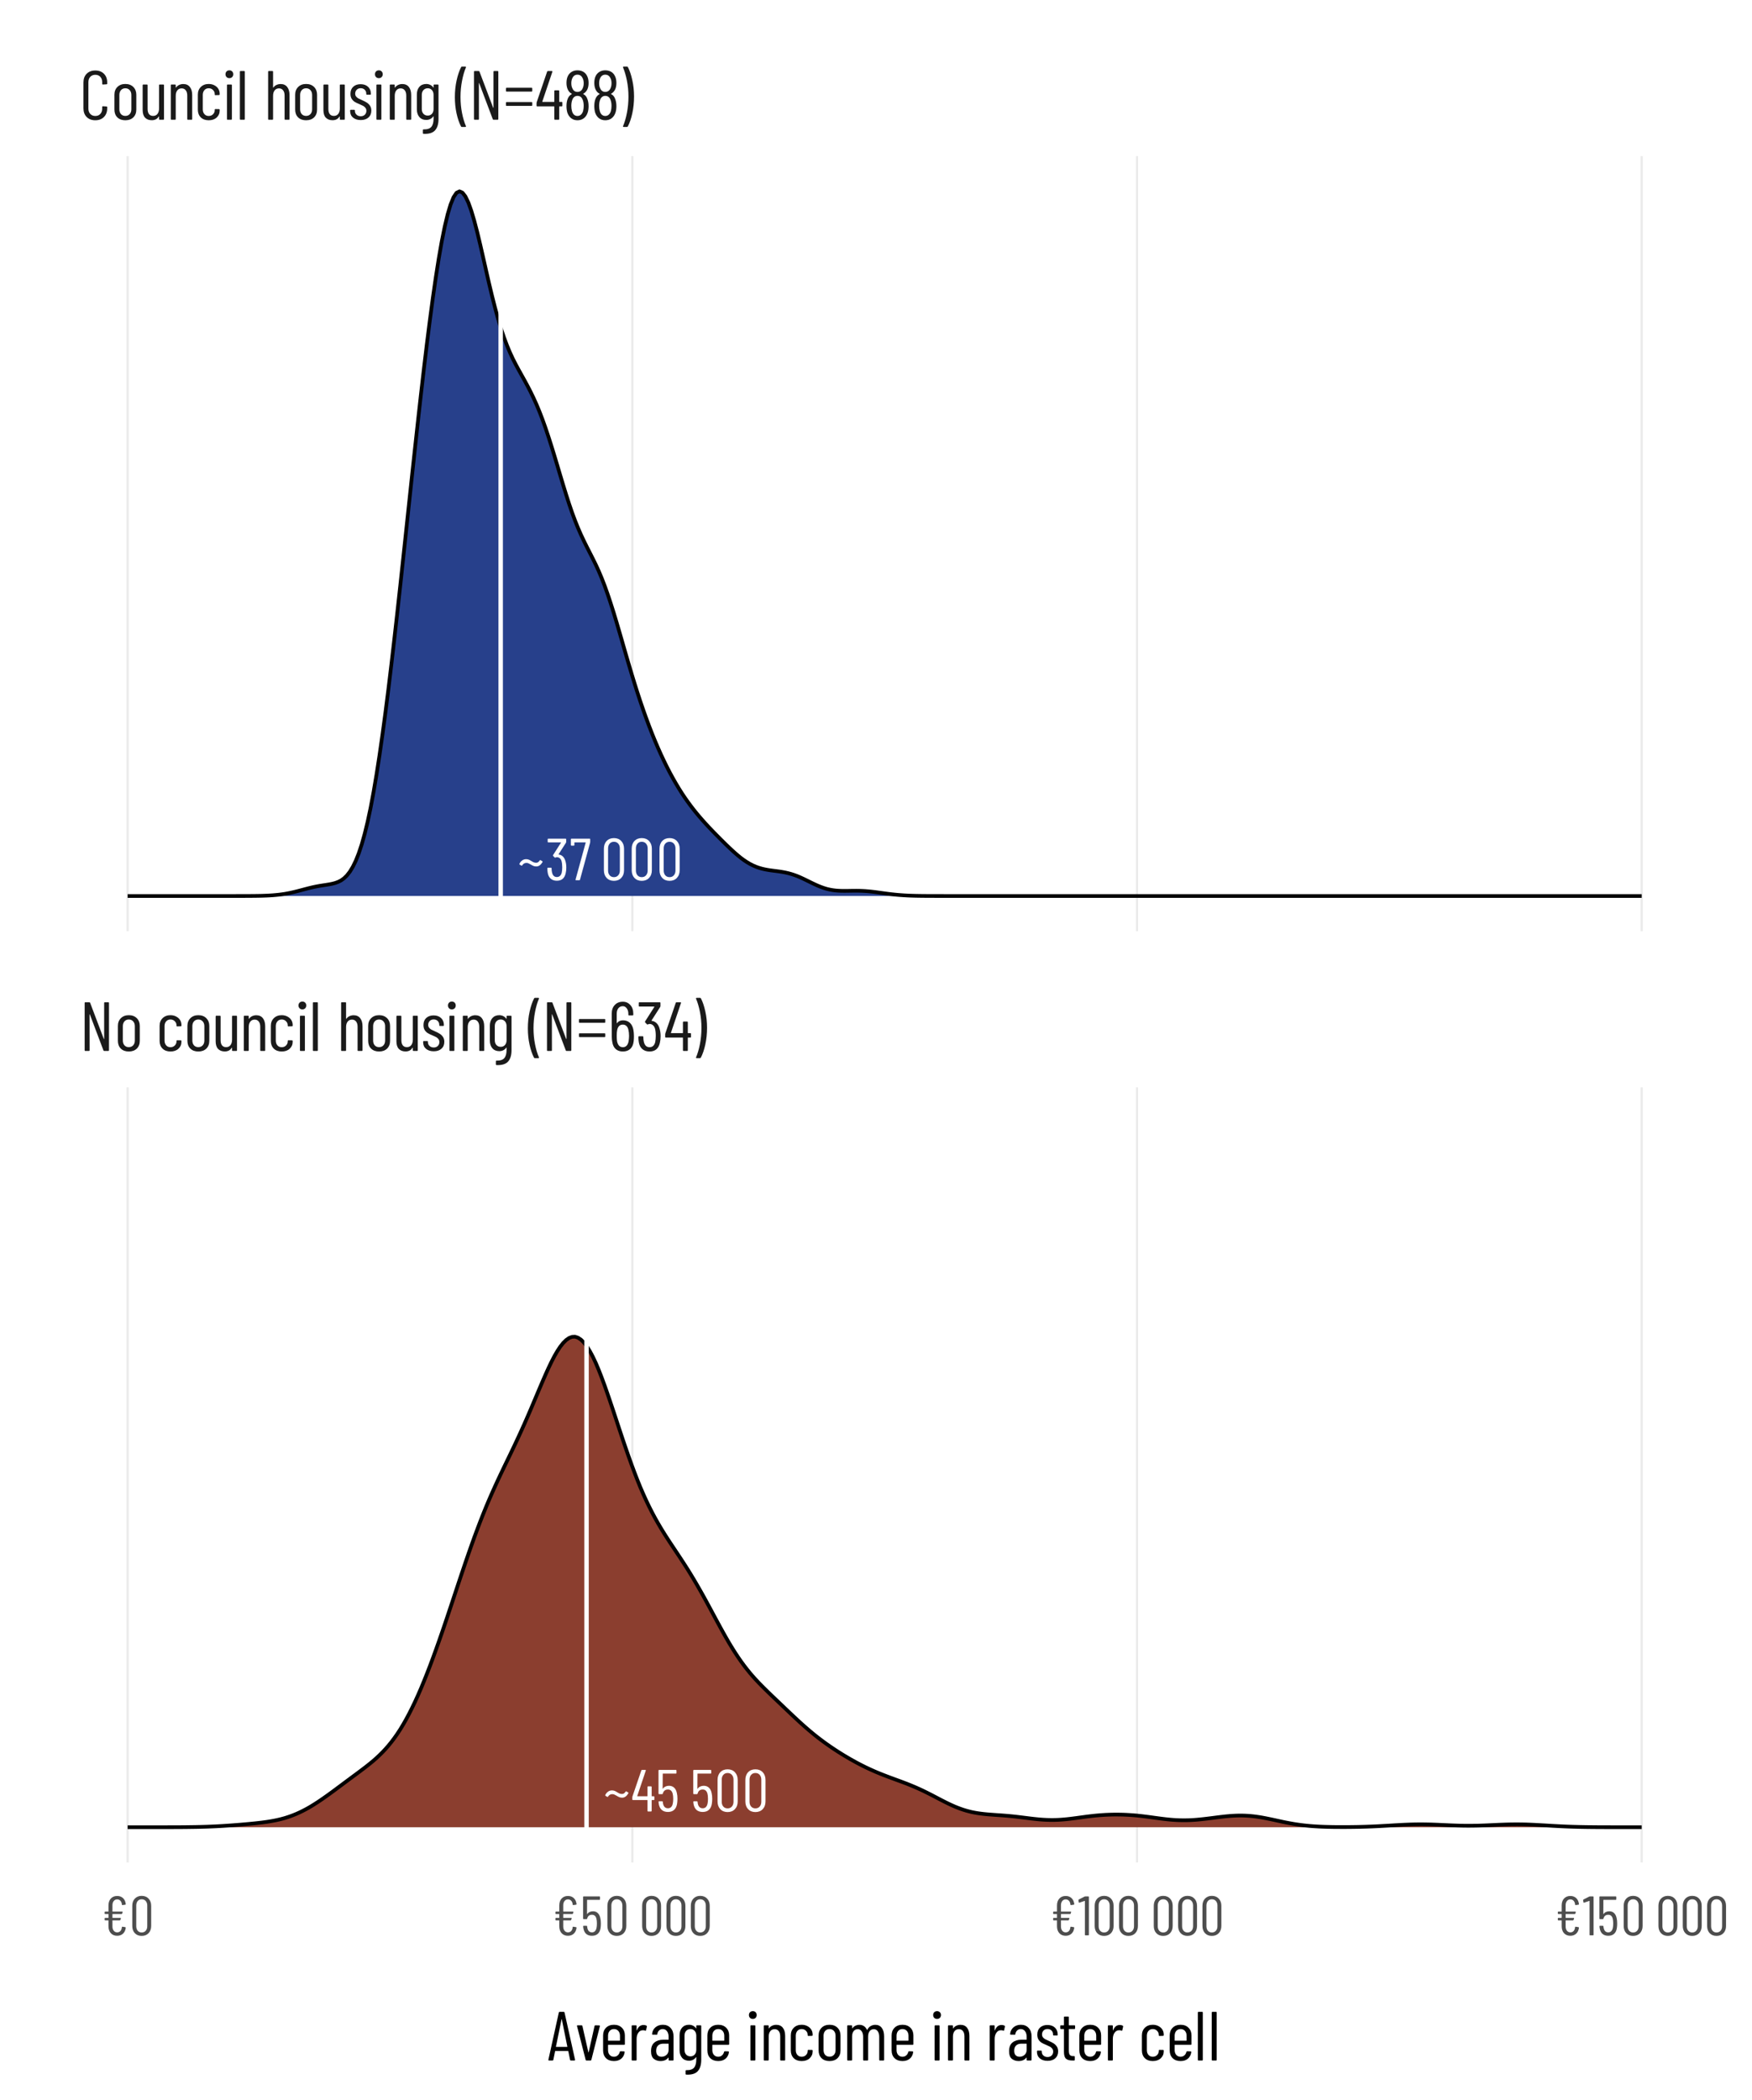 <?xml version="1.0" encoding="UTF-8"?>
<svg xmlns="http://www.w3.org/2000/svg" xmlns:xlink="http://www.w3.org/1999/xlink" width="504" height="604" viewBox="0 0 504 604">
<defs>
<g>
<g id="glyph-0-0">
<path d="M 0 -0.062 C 0 -0.02 0.02 0 0.062 0 L 5.75 0 C 5.801 0 5.828 -0.02 5.828 -0.062 L 5.828 -11.891 C 5.828 -11.93 5.801 -11.953 5.75 -11.953 L 0.062 -11.953 C 0.02 -11.953 0 -11.93 0 -11.891 Z M 2.547 -3.969 C 2.43 -3.969 2.375 -4.023 2.375 -4.141 L 2.375 -4.797 C 2.375 -5.148 2.438 -5.438 2.562 -5.656 C 2.695 -5.875 2.898 -6.125 3.172 -6.406 C 3.453 -6.676 3.66 -6.926 3.797 -7.156 C 3.93 -7.383 4 -7.676 4 -8.031 C 4 -8.438 3.906 -8.758 3.719 -9 C 3.531 -9.25 3.285 -9.375 2.984 -9.375 C 2.672 -9.375 2.414 -9.25 2.219 -9 C 2.031 -8.75 1.938 -8.422 1.938 -8.016 L 1.938 -7.688 C 1.938 -7.57 1.879 -7.516 1.766 -7.516 L 1.234 -7.547 C 1.117 -7.547 1.062 -7.602 1.062 -7.719 L 1.062 -8.016 C 1.062 -8.66 1.238 -9.18 1.594 -9.578 C 1.957 -9.973 2.426 -10.172 3 -10.172 C 3.562 -10.172 4.016 -9.973 4.359 -9.578 C 4.703 -9.191 4.875 -8.676 4.875 -8.031 C 4.875 -7.52 4.789 -7.117 4.625 -6.828 C 4.457 -6.535 4.211 -6.227 3.891 -5.906 C 3.66 -5.676 3.492 -5.484 3.391 -5.328 C 3.297 -5.18 3.25 -4.992 3.25 -4.766 L 3.25 -4.141 C 3.25 -4.023 3.191 -3.969 3.078 -3.969 Z M 2.812 -1.547 C 2.625 -1.547 2.461 -1.613 2.328 -1.75 C 2.203 -1.883 2.141 -2.047 2.141 -2.234 C 2.141 -2.43 2.203 -2.594 2.328 -2.719 C 2.461 -2.852 2.625 -2.922 2.812 -2.922 C 3.008 -2.922 3.172 -2.852 3.297 -2.719 C 3.43 -2.594 3.5 -2.43 3.5 -2.234 C 3.5 -2.047 3.43 -1.883 3.297 -1.75 C 3.172 -1.613 3.008 -1.547 2.812 -1.547 Z M 2.812 -1.547 "/>
</g>
<g id="glyph-0-1">
<path d="M 5.469 -3.969 C 5.145 -3.969 4.867 -4.016 4.641 -4.109 C 4.41 -4.203 4.133 -4.348 3.812 -4.547 C 3.551 -4.691 3.336 -4.801 3.172 -4.875 C 3.004 -4.945 2.816 -4.984 2.609 -4.984 C 2.086 -4.984 1.68 -4.75 1.391 -4.281 C 1.328 -4.164 1.242 -4.145 1.141 -4.219 L 0.688 -4.484 C 0.594 -4.547 0.562 -4.629 0.594 -4.734 C 0.781 -5.129 1.039 -5.445 1.375 -5.688 C 1.707 -5.938 2.086 -6.062 2.516 -6.062 C 2.785 -6.062 3.023 -6.02 3.234 -5.938 C 3.441 -5.863 3.66 -5.754 3.891 -5.609 C 4.203 -5.41 4.461 -5.266 4.672 -5.172 C 4.891 -5.078 5.133 -5.031 5.406 -5.031 C 5.633 -5.031 5.828 -5.086 5.984 -5.203 C 6.141 -5.316 6.297 -5.488 6.453 -5.719 C 6.523 -5.812 6.602 -5.828 6.688 -5.766 L 7.188 -5.453 C 7.281 -5.391 7.297 -5.312 7.234 -5.219 C 6.734 -4.383 6.145 -3.969 5.469 -3.969 Z M 5.469 -3.969 "/>
</g>
<g id="glyph-0-2">
<path d="M 5.812 -5.562 C 5.988 -4.988 6.078 -4.344 6.078 -3.625 C 6.078 -3.02 6.016 -2.469 5.891 -1.969 C 5.566 -0.562 4.723 0.141 3.359 0.141 C 2.641 0.141 2.051 -0.055 1.594 -0.453 C 1.133 -0.859 0.848 -1.414 0.734 -2.125 C 0.66 -2.52 0.625 -2.957 0.625 -3.438 C 0.625 -3.551 0.68 -3.609 0.797 -3.609 L 1.672 -3.609 C 1.785 -3.609 1.844 -3.551 1.844 -3.438 C 1.844 -3.02 1.879 -2.648 1.953 -2.328 C 2.141 -1.391 2.609 -0.922 3.359 -0.922 C 3.711 -0.922 4.008 -1.031 4.25 -1.25 C 4.488 -1.469 4.66 -1.781 4.766 -2.188 C 4.859 -2.664 4.906 -3.176 4.906 -3.719 C 4.906 -4.438 4.836 -5.035 4.703 -5.516 C 4.586 -5.879 4.414 -6.156 4.188 -6.344 C 3.957 -6.531 3.68 -6.625 3.359 -6.625 C 3.254 -6.625 3.125 -6.594 2.969 -6.531 C 2.863 -6.469 2.785 -6.473 2.734 -6.547 L 2.281 -7 C 2.227 -7.082 2.223 -7.16 2.266 -7.234 L 4.547 -10.812 C 4.555 -10.82 4.555 -10.836 4.547 -10.859 C 4.535 -10.879 4.516 -10.891 4.484 -10.891 L 0.891 -10.891 C 0.773 -10.891 0.719 -10.945 0.719 -11.062 L 0.719 -11.781 C 0.719 -11.895 0.773 -11.953 0.891 -11.953 L 5.875 -11.953 C 5.988 -11.953 6.047 -11.895 6.047 -11.781 L 6.047 -11.016 C 6.047 -10.961 6.023 -10.891 5.984 -10.797 L 3.859 -7.484 C 3.848 -7.461 3.844 -7.441 3.844 -7.422 C 3.852 -7.398 3.867 -7.391 3.891 -7.391 C 4.348 -7.348 4.742 -7.164 5.078 -6.844 C 5.41 -6.52 5.656 -6.094 5.812 -5.562 Z M 5.812 -5.562 "/>
</g>
<g id="glyph-0-3">
<path d="M 1.891 0 C 1.836 0 1.797 -0.016 1.766 -0.047 C 1.734 -0.086 1.723 -0.133 1.734 -0.188 L 4.656 -10.828 C 4.664 -10.836 4.66 -10.848 4.641 -10.859 C 4.629 -10.879 4.613 -10.891 4.594 -10.891 L 1.469 -10.891 C 1.426 -10.891 1.406 -10.867 1.406 -10.828 L 1.406 -10.125 C 1.406 -10.008 1.348 -9.953 1.234 -9.953 L 0.562 -9.953 C 0.445 -9.953 0.391 -10.008 0.391 -10.125 L 0.391 -11.781 C 0.391 -11.895 0.445 -11.953 0.562 -11.953 L 5.797 -11.953 C 5.898 -11.953 5.953 -11.895 5.953 -11.781 L 5.953 -11 C 5.953 -10.977 5.941 -10.91 5.922 -10.797 L 3.016 -0.156 C 2.992 -0.051 2.93 0 2.828 0 Z M 1.891 0 "/>
</g>
<g id="glyph-0-4">
</g>
<g id="glyph-0-5">
<path d="M 3.781 0.172 C 2.906 0.172 2.203 -0.109 1.672 -0.672 C 1.148 -1.234 0.891 -1.973 0.891 -2.891 L 0.891 -9.062 C 0.891 -9.977 1.148 -10.719 1.672 -11.281 C 2.203 -11.844 2.906 -12.125 3.781 -12.125 C 4.656 -12.125 5.359 -11.844 5.891 -11.281 C 6.422 -10.719 6.688 -9.977 6.688 -9.062 L 6.688 -2.891 C 6.688 -1.973 6.422 -1.234 5.891 -0.672 C 5.359 -0.109 4.656 0.172 3.781 0.172 Z M 3.781 -0.891 C 4.301 -0.891 4.711 -1.066 5.016 -1.422 C 5.328 -1.773 5.484 -2.238 5.484 -2.812 L 5.484 -9.141 C 5.484 -9.711 5.328 -10.176 5.016 -10.531 C 4.711 -10.883 4.301 -11.062 3.781 -11.062 C 3.27 -11.062 2.859 -10.883 2.547 -10.531 C 2.242 -10.176 2.094 -9.711 2.094 -9.141 L 2.094 -2.812 C 2.094 -2.238 2.242 -1.773 2.547 -1.422 C 2.859 -1.066 3.27 -0.891 3.781 -0.891 Z M 3.781 -0.891 "/>
</g>
<g id="glyph-0-6">
<path d="M 6.547 -4.375 C 6.66 -4.375 6.719 -4.316 6.719 -4.203 L 6.719 -3.453 C 6.719 -3.336 6.66 -3.281 6.547 -3.281 L 6.016 -3.281 C 5.961 -3.281 5.938 -3.254 5.938 -3.203 L 5.938 -0.172 C 5.938 -0.055 5.879 0 5.766 0 L 4.906 0 C 4.789 0 4.734 -0.055 4.734 -0.172 L 4.734 -3.203 C 4.734 -3.254 4.707 -3.281 4.656 -3.281 L 0.547 -3.281 C 0.43 -3.281 0.375 -3.336 0.375 -3.453 L 0.375 -4.094 C 0.375 -4.145 0.383 -4.211 0.406 -4.297 L 2.969 -11.812 C 3 -11.906 3.066 -11.953 3.172 -11.953 L 4.109 -11.953 C 4.234 -11.953 4.281 -11.891 4.25 -11.766 L 1.797 -4.453 C 1.785 -4.43 1.785 -4.41 1.797 -4.391 C 1.805 -4.379 1.82 -4.375 1.844 -4.375 L 4.656 -4.375 C 4.707 -4.375 4.734 -4.395 4.734 -4.438 L 4.734 -7.047 C 4.734 -7.16 4.789 -7.219 4.906 -7.219 L 5.766 -7.219 C 5.879 -7.219 5.938 -7.16 5.938 -7.047 L 5.938 -4.438 C 5.938 -4.395 5.961 -4.375 6.016 -4.375 Z M 6.547 -4.375 "/>
</g>
<g id="glyph-0-7">
<path d="M 6.188 -5.281 C 6.301 -4.852 6.359 -4.305 6.359 -3.641 C 6.359 -3.129 6.32 -2.656 6.25 -2.219 C 6.133 -1.457 5.852 -0.875 5.406 -0.469 C 4.957 -0.062 4.363 0.141 3.625 0.141 C 2.883 0.141 2.285 -0.055 1.828 -0.453 C 1.379 -0.859 1.094 -1.457 0.969 -2.25 L 0.922 -2.766 L 0.922 -2.797 C 0.922 -2.891 0.973 -2.938 1.078 -2.938 L 1.953 -2.938 C 2.066 -2.938 2.129 -2.879 2.141 -2.766 L 2.188 -2.359 C 2.363 -1.398 2.844 -0.922 3.625 -0.922 C 3.988 -0.922 4.289 -1.035 4.531 -1.266 C 4.77 -1.504 4.93 -1.844 5.016 -2.281 C 5.098 -2.645 5.141 -3.102 5.141 -3.656 C 5.141 -4.227 5.086 -4.719 4.984 -5.125 C 4.773 -5.914 4.32 -6.312 3.625 -6.312 C 2.832 -6.312 2.344 -5.922 2.156 -5.141 C 2.113 -5.035 2.051 -4.984 1.969 -4.984 L 1.078 -4.984 C 0.961 -4.984 0.906 -5.039 0.906 -5.156 L 0.906 -11.781 C 0.906 -11.895 0.961 -11.953 1.078 -11.953 L 5.906 -11.953 C 6.02 -11.953 6.078 -11.895 6.078 -11.781 L 6.078 -11.062 C 6.078 -10.945 6.02 -10.891 5.906 -10.891 L 2.188 -10.891 C 2.145 -10.891 2.125 -10.867 2.125 -10.828 L 2.094 -6.594 C 2.094 -6.57 2.102 -6.555 2.125 -6.547 C 2.145 -6.535 2.164 -6.539 2.188 -6.562 C 2.363 -6.832 2.602 -7.035 2.906 -7.172 C 3.207 -7.316 3.547 -7.391 3.922 -7.391 C 4.523 -7.391 5.02 -7.207 5.406 -6.844 C 5.801 -6.477 6.062 -5.957 6.188 -5.281 Z M 6.188 -5.281 "/>
</g>
<g id="glyph-1-0">
<path d="M 0 -0.078 C 0 -0.023 0.023 0 0.078 0 L 6.734 0 C 6.785 0 6.812 -0.023 6.812 -0.078 L 6.812 -13.922 C 6.812 -13.973 6.785 -14 6.734 -14 L 0.078 -14 C 0.023 -14 0 -13.973 0 -13.922 Z M 2.984 -4.641 C 2.848 -4.641 2.781 -4.707 2.781 -4.844 L 2.781 -5.625 C 2.781 -6.031 2.852 -6.359 3 -6.609 C 3.156 -6.867 3.395 -7.164 3.719 -7.5 C 4.039 -7.82 4.281 -8.113 4.438 -8.375 C 4.602 -8.645 4.688 -8.988 4.688 -9.406 C 4.688 -9.883 4.57 -10.266 4.344 -10.547 C 4.125 -10.836 3.844 -10.984 3.5 -10.984 C 3.125 -10.984 2.82 -10.832 2.594 -10.531 C 2.375 -10.238 2.266 -9.852 2.266 -9.375 L 2.266 -9 C 2.266 -8.863 2.195 -8.797 2.062 -8.797 L 1.438 -8.844 C 1.301 -8.844 1.234 -8.91 1.234 -9.047 L 1.234 -9.375 C 1.234 -10.133 1.441 -10.75 1.859 -11.219 C 2.285 -11.688 2.836 -11.922 3.516 -11.922 C 4.172 -11.922 4.695 -11.691 5.094 -11.234 C 5.5 -10.773 5.703 -10.164 5.703 -9.406 C 5.703 -8.801 5.602 -8.328 5.406 -7.984 C 5.219 -7.648 4.938 -7.297 4.562 -6.922 C 4.289 -6.648 4.094 -6.426 3.969 -6.25 C 3.852 -6.07 3.797 -5.848 3.797 -5.578 L 3.797 -4.844 C 3.797 -4.707 3.727 -4.641 3.594 -4.641 Z M 3.297 -1.812 C 3.066 -1.812 2.875 -1.891 2.719 -2.047 C 2.57 -2.203 2.5 -2.395 2.5 -2.625 C 2.5 -2.844 2.57 -3.031 2.719 -3.188 C 2.875 -3.344 3.066 -3.422 3.297 -3.422 C 3.523 -3.422 3.711 -3.344 3.859 -3.188 C 4.016 -3.031 4.094 -2.844 4.094 -2.625 C 4.094 -2.395 4.016 -2.203 3.859 -2.047 C 3.711 -1.891 3.523 -1.812 3.297 -1.812 Z M 3.297 -1.812 "/>
</g>
<g id="glyph-1-1">
<path d="M 7.047 -13.797 C 7.047 -13.93 7.109 -14 7.234 -14 L 8.234 -14 C 8.367 -14 8.438 -13.93 8.438 -13.797 L 8.438 -0.203 C 8.438 -0.066 8.367 0 8.234 0 L 7.062 0 C 6.957 0 6.883 -0.051 6.844 -0.156 L 2.938 -10.5 C 2.926 -10.539 2.906 -10.555 2.875 -10.547 C 2.852 -10.547 2.844 -10.523 2.844 -10.484 L 2.859 -0.203 C 2.859 -0.066 2.789 0 2.656 0 L 1.641 0 C 1.504 0 1.438 -0.066 1.438 -0.203 L 1.438 -13.797 C 1.438 -13.93 1.504 -14 1.641 -14 L 2.797 -14 C 2.898 -14 2.973 -13.945 3.016 -13.844 L 6.938 -3.484 C 6.945 -3.441 6.969 -3.422 7 -3.422 C 7.031 -3.43 7.047 -3.457 7.047 -3.5 Z M 7.047 -13.797 "/>
</g>
<g id="glyph-1-2">
<path d="M 4.141 0.156 C 3.18 0.156 2.414 -0.117 1.844 -0.672 C 1.281 -1.234 1 -1.977 1 -2.906 L 1 -7.203 C 1 -8.109 1.285 -8.848 1.859 -9.422 C 2.43 -9.992 3.191 -10.281 4.141 -10.281 C 5.098 -10.281 5.863 -9.992 6.438 -9.422 C 7.008 -8.848 7.297 -8.109 7.297 -7.203 L 7.297 -2.906 C 7.297 -1.977 7.008 -1.234 6.438 -0.672 C 5.863 -0.117 5.098 0.156 4.141 0.156 Z M 4.141 -1.094 C 4.648 -1.094 5.066 -1.266 5.391 -1.609 C 5.711 -1.961 5.875 -2.426 5.875 -3 L 5.875 -7.125 C 5.875 -7.695 5.711 -8.16 5.391 -8.516 C 5.066 -8.867 4.648 -9.047 4.141 -9.047 C 3.629 -9.047 3.211 -8.867 2.891 -8.516 C 2.578 -8.16 2.422 -7.695 2.422 -7.125 L 2.422 -3 C 2.422 -2.426 2.578 -1.961 2.891 -1.609 C 3.211 -1.266 3.629 -1.094 4.141 -1.094 Z M 4.141 -1.094 "/>
</g>
<g id="glyph-1-3">
</g>
<g id="glyph-1-4">
<path d="M 4.125 0.156 C 3.176 0.156 2.414 -0.117 1.844 -0.672 C 1.281 -1.234 1 -1.977 1 -2.906 L 1 -7.219 C 1 -8.125 1.285 -8.859 1.859 -9.422 C 2.43 -9.992 3.188 -10.281 4.125 -10.281 C 4.75 -10.281 5.301 -10.148 5.781 -9.891 C 6.258 -9.641 6.629 -9.305 6.891 -8.891 C 7.148 -8.473 7.281 -8.008 7.281 -7.5 L 7.281 -7.297 C 7.281 -7.16 7.211 -7.094 7.078 -7.094 L 6.062 -7.062 C 5.926 -7.062 5.859 -7.129 5.859 -7.266 L 5.859 -7.406 C 5.859 -7.844 5.691 -8.223 5.359 -8.547 C 5.035 -8.879 4.625 -9.047 4.125 -9.047 C 3.613 -9.047 3.203 -8.867 2.891 -8.516 C 2.578 -8.16 2.422 -7.695 2.422 -7.125 L 2.422 -3 C 2.422 -2.426 2.578 -1.961 2.891 -1.609 C 3.203 -1.254 3.613 -1.078 4.125 -1.078 C 4.625 -1.078 5.035 -1.238 5.359 -1.562 C 5.691 -1.895 5.859 -2.281 5.859 -2.719 L 5.859 -2.859 C 5.859 -2.992 5.926 -3.062 6.062 -3.062 L 7.078 -3.047 C 7.211 -3.047 7.281 -2.977 7.281 -2.844 L 7.281 -2.625 C 7.281 -1.82 6.988 -1.156 6.406 -0.625 C 5.832 -0.102 5.07 0.156 4.125 0.156 Z M 4.125 0.156 "/>
</g>
<g id="glyph-1-5">
<path d="M 5.844 -9.922 C 5.844 -10.055 5.91 -10.125 6.047 -10.125 L 7.062 -10.125 C 7.195 -10.125 7.266 -10.055 7.266 -9.922 L 7.266 -0.203 C 7.266 -0.066 7.195 0 7.062 0 L 6.047 0 C 5.91 0 5.844 -0.066 5.844 -0.203 L 5.844 -0.875 C 5.844 -0.914 5.832 -0.938 5.812 -0.938 C 5.789 -0.938 5.766 -0.926 5.734 -0.906 C 5.328 -0.207 4.66 0.141 3.734 0.141 C 2.941 0.141 2.305 -0.098 1.828 -0.578 C 1.359 -1.066 1.125 -1.805 1.125 -2.797 L 1.125 -9.922 C 1.125 -10.055 1.188 -10.125 1.312 -10.125 L 2.344 -10.125 C 2.477 -10.125 2.547 -10.055 2.547 -9.922 L 2.547 -3.125 C 2.547 -2.457 2.68 -1.953 2.953 -1.609 C 3.223 -1.266 3.617 -1.094 4.141 -1.094 C 4.672 -1.094 5.086 -1.285 5.391 -1.672 C 5.691 -2.066 5.844 -2.598 5.844 -3.266 Z M 5.844 -9.922 "/>
</g>
<g id="glyph-1-6">
<path d="M 4.812 -10.266 C 5.633 -10.266 6.266 -9.984 6.703 -9.422 C 7.148 -8.859 7.375 -8.078 7.375 -7.078 L 7.375 -0.203 C 7.375 -0.066 7.312 0 7.188 0 L 6.156 0 C 6.02 0 5.953 -0.066 5.953 -0.203 L 5.953 -6.953 C 5.953 -7.609 5.805 -8.113 5.516 -8.469 C 5.234 -8.832 4.844 -9.016 4.344 -9.016 C 3.812 -9.016 3.395 -8.82 3.094 -8.438 C 2.789 -8.051 2.641 -7.523 2.641 -6.859 L 2.641 -0.203 C 2.641 -0.066 2.57 0 2.438 0 L 1.422 0 C 1.285 0 1.219 -0.066 1.219 -0.203 L 1.219 -9.922 C 1.219 -10.055 1.285 -10.125 1.422 -10.125 L 2.438 -10.125 C 2.57 -10.125 2.641 -10.055 2.641 -9.922 L 2.641 -9.281 C 2.641 -9.25 2.648 -9.227 2.672 -9.219 C 2.703 -9.207 2.723 -9.223 2.734 -9.266 C 2.973 -9.598 3.273 -9.848 3.641 -10.016 C 4.016 -10.18 4.406 -10.266 4.812 -10.266 Z M 4.812 -10.266 "/>
</g>
<g id="glyph-1-7">
<path d="M 2.078 -11.953 C 1.742 -11.953 1.473 -12.055 1.266 -12.266 C 1.055 -12.484 0.953 -12.754 0.953 -13.078 C 0.953 -13.41 1.055 -13.68 1.266 -13.891 C 1.473 -14.098 1.742 -14.203 2.078 -14.203 C 2.398 -14.203 2.664 -14.098 2.875 -13.891 C 3.082 -13.68 3.188 -13.41 3.188 -13.078 C 3.188 -12.754 3.082 -12.484 2.875 -12.266 C 2.664 -12.055 2.398 -11.953 2.078 -11.953 Z M 1.578 0 C 1.441 0 1.375 -0.066 1.375 -0.203 L 1.375 -9.922 C 1.375 -10.055 1.441 -10.125 1.578 -10.125 L 2.594 -10.125 C 2.727 -10.125 2.797 -10.055 2.797 -9.922 L 2.797 -0.203 C 2.797 -0.066 2.727 0 2.594 0 Z M 1.578 0 "/>
</g>
<g id="glyph-1-8">
<path d="M 1.297 0 C 1.16 0 1.094 -0.066 1.094 -0.203 L 1.094 -13.797 C 1.094 -13.93 1.16 -14 1.297 -14 L 2.312 -14 C 2.445 -14 2.516 -13.93 2.516 -13.797 L 2.516 -0.203 C 2.516 -0.066 2.445 0 2.312 0 Z M 1.297 0 "/>
</g>
<g id="glyph-1-9">
<path d="M 4.812 -10.266 C 5.633 -10.266 6.266 -9.984 6.703 -9.422 C 7.148 -8.859 7.375 -8.078 7.375 -7.078 L 7.375 -0.203 C 7.375 -0.066 7.312 0 7.188 0 L 6.156 0 C 6.02 0 5.953 -0.066 5.953 -0.203 L 5.953 -6.953 C 5.953 -7.609 5.805 -8.113 5.516 -8.469 C 5.234 -8.832 4.844 -9.016 4.344 -9.016 C 3.812 -9.016 3.395 -8.82 3.094 -8.438 C 2.789 -8.051 2.641 -7.523 2.641 -6.859 L 2.641 -0.203 C 2.641 -0.066 2.57 0 2.438 0 L 1.422 0 C 1.285 0 1.219 -0.066 1.219 -0.203 L 1.219 -13.797 C 1.219 -13.93 1.285 -14 1.422 -14 L 2.438 -14 C 2.57 -14 2.641 -13.93 2.641 -13.797 L 2.641 -9.281 C 2.641 -9.25 2.648 -9.227 2.672 -9.219 C 2.703 -9.207 2.723 -9.223 2.734 -9.266 C 2.973 -9.598 3.273 -9.848 3.641 -10.016 C 4.016 -10.18 4.406 -10.266 4.812 -10.266 Z M 4.812 -10.266 "/>
</g>
<g id="glyph-1-10">
<path d="M 3.859 0.094 C 2.941 0.094 2.203 -0.141 1.641 -0.609 C 1.086 -1.078 0.812 -1.707 0.812 -2.5 L 0.812 -2.641 C 0.812 -2.773 0.879 -2.844 1.016 -2.844 L 1.984 -2.844 C 2.117 -2.844 2.188 -2.773 2.188 -2.641 L 2.188 -2.516 C 2.188 -2.086 2.344 -1.727 2.656 -1.438 C 2.969 -1.145 3.375 -1 3.875 -1 C 4.352 -1 4.738 -1.145 5.031 -1.438 C 5.332 -1.727 5.484 -2.102 5.484 -2.562 C 5.484 -2.906 5.391 -3.191 5.203 -3.422 C 5.016 -3.66 4.797 -3.848 4.547 -3.984 C 4.305 -4.117 3.938 -4.289 3.438 -4.5 C 2.914 -4.707 2.484 -4.914 2.141 -5.125 C 1.805 -5.332 1.516 -5.625 1.266 -6 C 1.023 -6.383 0.906 -6.867 0.906 -7.453 C 0.906 -8.305 1.164 -8.977 1.688 -9.469 C 2.219 -9.969 2.926 -10.219 3.812 -10.219 C 4.727 -10.219 5.453 -9.961 5.984 -9.453 C 6.516 -8.953 6.781 -8.281 6.781 -7.438 L 6.781 -7.375 C 6.781 -7.25 6.711 -7.188 6.578 -7.188 L 5.656 -7.188 C 5.52 -7.188 5.453 -7.25 5.453 -7.375 L 5.453 -7.5 C 5.453 -7.957 5.301 -8.332 5 -8.625 C 4.707 -8.914 4.32 -9.062 3.844 -9.062 C 3.363 -9.062 2.977 -8.91 2.688 -8.609 C 2.406 -8.305 2.266 -7.938 2.266 -7.5 C 2.266 -7.176 2.348 -6.906 2.516 -6.688 C 2.691 -6.469 2.906 -6.285 3.156 -6.141 C 3.414 -6.004 3.77 -5.836 4.219 -5.641 C 4.77 -5.398 5.219 -5.172 5.562 -4.953 C 5.914 -4.742 6.227 -4.445 6.5 -4.062 C 6.77 -3.676 6.906 -3.195 6.906 -2.625 C 6.906 -1.789 6.629 -1.129 6.078 -0.641 C 5.535 -0.148 4.797 0.094 3.859 0.094 Z M 3.859 0.094 "/>
</g>
<g id="glyph-1-11">
<path d="M 5.812 -9.922 C 5.812 -10.055 5.879 -10.125 6.016 -10.125 L 7.047 -10.125 C 7.172 -10.125 7.234 -10.055 7.234 -9.922 L 7.234 -0.203 C 7.234 1.223 6.906 2.305 6.25 3.047 C 5.594 3.785 4.488 4.125 2.938 4.062 C 2.801 4.051 2.734 3.977 2.734 3.844 L 2.734 2.984 C 2.734 2.848 2.801 2.781 2.938 2.781 C 4.008 2.801 4.754 2.555 5.172 2.047 C 5.598 1.535 5.812 0.75 5.812 -0.312 L 5.812 -0.922 C 5.812 -0.941 5.801 -0.957 5.781 -0.969 C 5.77 -0.988 5.75 -0.984 5.719 -0.953 C 5.488 -0.617 5.195 -0.363 4.844 -0.188 C 4.488 -0.02 4.113 0.062 3.719 0.062 C 2.875 0.062 2.207 -0.219 1.719 -0.781 C 1.238 -1.344 1 -2.082 1 -3 L 1 -7.219 C 1 -8.156 1.238 -8.898 1.719 -9.453 C 2.207 -10.004 2.875 -10.281 3.719 -10.281 C 4.113 -10.281 4.488 -10.195 4.844 -10.031 C 5.195 -9.863 5.488 -9.613 5.719 -9.281 C 5.75 -9.238 5.77 -9.219 5.781 -9.219 C 5.801 -9.227 5.812 -9.254 5.812 -9.297 Z M 4.141 -1.188 C 4.629 -1.188 5.031 -1.359 5.344 -1.703 C 5.656 -2.055 5.812 -2.516 5.812 -3.078 L 5.812 -7.125 C 5.812 -7.695 5.656 -8.16 5.344 -8.516 C 5.031 -8.867 4.629 -9.047 4.141 -9.047 C 3.629 -9.047 3.211 -8.867 2.891 -8.516 C 2.578 -8.16 2.422 -7.695 2.422 -7.125 L 2.422 -3.078 C 2.422 -2.516 2.578 -2.055 2.891 -1.703 C 3.211 -1.359 3.629 -1.188 4.141 -1.188 Z M 4.141 -1.188 "/>
</g>
<g id="glyph-1-12">
<path d="M 1.938 2.078 C 1.832 2.078 1.754 2.031 1.703 1.938 C 1.18 0.926 0.754 -0.32 0.422 -1.812 C 0.098 -3.301 -0.062 -4.863 -0.062 -6.5 C -0.062 -8.176 0.102 -9.773 0.438 -11.297 C 0.77 -12.816 1.203 -14.094 1.734 -15.125 C 1.785 -15.219 1.867 -15.266 1.984 -15.266 L 2.953 -15.266 C 3.023 -15.266 3.078 -15.238 3.109 -15.188 C 3.141 -15.145 3.145 -15.098 3.125 -15.047 C 2.664 -13.984 2.289 -12.695 2 -11.188 C 1.707 -9.688 1.562 -8.129 1.562 -6.516 C 1.562 -4.93 1.707 -3.398 2 -1.922 C 2.289 -0.453 2.664 0.801 3.125 1.844 L 3.141 1.922 C 3.141 2.023 3.078 2.078 2.953 2.078 Z M 1.938 2.078 "/>
</g>
<g id="glyph-1-13">
<path d="M 0.844 -8.094 C 0.707 -8.094 0.641 -8.16 0.641 -8.297 L 0.641 -9 C 0.641 -9.125 0.707 -9.188 0.844 -9.188 L 8 -9.188 C 8.133 -9.188 8.203 -9.125 8.203 -9 L 8.203 -8.297 C 8.203 -8.16 8.133 -8.094 8 -8.094 Z M 0.844 -3.984 C 0.707 -3.984 0.641 -4.051 0.641 -4.188 L 0.641 -4.891 C 0.641 -5.016 0.707 -5.078 0.844 -5.078 L 8 -5.078 C 8.133 -5.078 8.203 -5.016 8.203 -4.891 L 8.203 -4.188 C 8.203 -4.051 8.133 -3.984 8 -3.984 Z M 0.844 -3.984 "/>
</g>
<g id="glyph-1-14">
<path d="M 7.297 -6.047 C 7.398 -5.504 7.453 -4.91 7.453 -4.266 C 7.453 -3.691 7.426 -3.195 7.375 -2.781 C 7.27 -1.832 6.945 -1.102 6.406 -0.594 C 5.863 -0.094 5.148 0.156 4.266 0.156 C 3.43 0.156 2.75 -0.07 2.219 -0.531 C 1.688 -1 1.352 -1.688 1.219 -2.594 C 1.125 -3.02 1.078 -3.551 1.078 -4.188 L 1.062 -10.734 C 1.062 -11.773 1.352 -12.602 1.938 -13.219 C 2.52 -13.844 3.297 -14.156 4.266 -14.156 C 5.129 -14.156 5.844 -13.844 6.406 -13.219 C 6.977 -12.594 7.266 -11.766 7.266 -10.734 L 7.266 -10.422 C 7.266 -10.285 7.195 -10.219 7.062 -10.219 L 6.047 -10.219 C 5.91 -10.219 5.844 -10.285 5.844 -10.422 L 5.844 -10.703 C 5.844 -11.336 5.688 -11.859 5.375 -12.266 C 5.07 -12.672 4.703 -12.875 4.266 -12.875 C 3.723 -12.875 3.289 -12.676 2.969 -12.281 C 2.656 -11.883 2.5 -11.359 2.5 -10.703 L 2.5 -8.016 C 2.5 -7.992 2.508 -7.977 2.531 -7.969 C 2.551 -7.957 2.57 -7.969 2.594 -8 C 2.781 -8.27 3.02 -8.473 3.312 -8.609 C 3.613 -8.742 3.941 -8.812 4.297 -8.812 C 5.109 -8.812 5.773 -8.566 6.297 -8.078 C 6.816 -7.586 7.148 -6.91 7.297 -6.047 Z M 5.938 -2.906 C 6.008 -3.438 6.047 -3.922 6.047 -4.359 C 6.047 -4.973 5.984 -5.547 5.859 -6.078 C 5.754 -6.566 5.562 -6.938 5.281 -7.188 C 5.008 -7.445 4.672 -7.578 4.266 -7.578 C 3.391 -7.578 2.844 -7.051 2.625 -6 C 2.539 -5.57 2.5 -5.023 2.5 -4.359 C 2.5 -3.734 2.531 -3.211 2.594 -2.797 C 2.82 -1.648 3.379 -1.078 4.266 -1.078 C 4.711 -1.078 5.078 -1.227 5.359 -1.531 C 5.648 -1.844 5.844 -2.301 5.938 -2.906 Z M 5.938 -2.906 "/>
</g>
<g id="glyph-1-15">
<path d="M 6.797 -6.516 C 7.016 -5.836 7.125 -5.078 7.125 -4.234 C 7.125 -3.535 7.051 -2.891 6.906 -2.297 C 6.531 -0.66 5.539 0.156 3.938 0.156 C 3.102 0.156 2.414 -0.07 1.875 -0.531 C 1.332 -1 0.992 -1.648 0.859 -2.484 C 0.773 -2.953 0.734 -3.461 0.734 -4.016 C 0.734 -4.148 0.801 -4.219 0.938 -4.219 L 1.953 -4.219 C 2.086 -4.219 2.156 -4.148 2.156 -4.016 C 2.156 -3.535 2.195 -3.102 2.281 -2.719 C 2.508 -1.625 3.062 -1.078 3.938 -1.078 C 4.352 -1.078 4.703 -1.203 4.984 -1.453 C 5.266 -1.711 5.461 -2.082 5.578 -2.562 C 5.68 -3.125 5.734 -3.723 5.734 -4.359 C 5.734 -5.203 5.656 -5.898 5.5 -6.453 C 5.363 -6.879 5.16 -7.203 4.891 -7.422 C 4.629 -7.648 4.312 -7.766 3.938 -7.766 C 3.82 -7.766 3.672 -7.723 3.484 -7.641 C 3.359 -7.578 3.266 -7.582 3.203 -7.656 L 2.688 -8.203 C 2.613 -8.297 2.602 -8.391 2.656 -8.484 L 5.312 -12.656 C 5.332 -12.676 5.332 -12.695 5.312 -12.719 C 5.301 -12.75 5.285 -12.766 5.266 -12.766 L 1.047 -12.766 C 0.91 -12.766 0.844 -12.828 0.844 -12.953 L 0.844 -13.797 C 0.844 -13.93 0.91 -14 1.047 -14 L 6.875 -14 C 7.008 -14 7.078 -13.93 7.078 -13.797 L 7.078 -12.906 C 7.078 -12.832 7.051 -12.742 7 -12.641 L 4.516 -8.766 C 4.504 -8.734 4.5 -8.707 4.5 -8.688 C 4.508 -8.664 4.531 -8.656 4.562 -8.656 C 5.094 -8.602 5.555 -8.383 5.953 -8 C 6.348 -7.625 6.629 -7.129 6.797 -6.516 Z M 6.797 -6.516 "/>
</g>
<g id="glyph-1-16">
<path d="M 7.656 -5.125 C 7.789 -5.125 7.859 -5.055 7.859 -4.922 L 7.859 -4.047 C 7.859 -3.91 7.789 -3.844 7.656 -3.844 L 7.047 -3.844 C 6.984 -3.844 6.953 -3.816 6.953 -3.766 L 6.953 -0.203 C 6.953 -0.066 6.891 0 6.766 0 L 5.734 0 C 5.609 0 5.547 -0.066 5.547 -0.203 L 5.547 -3.766 C 5.547 -3.816 5.516 -3.844 5.453 -3.844 L 0.641 -3.844 C 0.504 -3.844 0.438 -3.91 0.438 -4.047 L 0.438 -4.797 C 0.438 -4.848 0.453 -4.93 0.484 -5.047 L 3.484 -13.844 C 3.523 -13.945 3.602 -14 3.719 -14 L 4.812 -14 C 4.969 -14 5.023 -13.926 4.984 -13.781 L 2.094 -5.219 C 2.082 -5.195 2.082 -5.176 2.094 -5.156 C 2.113 -5.133 2.133 -5.125 2.156 -5.125 L 5.453 -5.125 C 5.516 -5.125 5.547 -5.148 5.547 -5.203 L 5.547 -8.266 C 5.547 -8.391 5.609 -8.453 5.734 -8.453 L 6.766 -8.453 C 6.891 -8.453 6.953 -8.391 6.953 -8.266 L 6.953 -5.203 C 6.953 -5.148 6.984 -5.125 7.047 -5.125 Z M 7.656 -5.125 "/>
</g>
<g id="glyph-1-17">
<path d="M 2.484 -15.266 C 2.586 -15.266 2.664 -15.219 2.719 -15.125 C 3.238 -14.125 3.66 -12.875 3.984 -11.375 C 4.316 -9.883 4.484 -8.32 4.484 -6.688 C 4.484 -4.988 4.316 -3.375 3.984 -1.844 C 3.648 -0.32 3.219 0.938 2.688 1.938 C 2.625 2.031 2.539 2.078 2.438 2.078 L 1.484 2.078 C 1.41 2.078 1.359 2.051 1.328 2 C 1.297 1.957 1.289 1.91 1.312 1.859 C 1.77 0.797 2.145 -0.484 2.438 -1.984 C 2.727 -3.484 2.875 -5.035 2.875 -6.641 C 2.875 -8.223 2.727 -9.75 2.438 -11.219 C 2.145 -12.695 1.77 -13.973 1.312 -15.047 C 1.301 -15.055 1.297 -15.082 1.297 -15.125 C 1.297 -15.164 1.312 -15.195 1.344 -15.219 C 1.383 -15.25 1.43 -15.266 1.484 -15.266 Z M 2.484 -15.266 "/>
</g>
<g id="glyph-1-18">
<path d="M 4.5 0.156 C 3.469 0.156 2.641 -0.156 2.016 -0.781 C 1.398 -1.406 1.094 -2.242 1.094 -3.297 L 1.094 -10.719 C 1.094 -11.758 1.398 -12.594 2.016 -13.219 C 2.641 -13.844 3.469 -14.156 4.5 -14.156 C 5.539 -14.156 6.367 -13.844 6.984 -13.219 C 7.609 -12.602 7.922 -11.77 7.922 -10.719 L 7.922 -10.375 C 7.922 -10.25 7.852 -10.188 7.719 -10.188 L 6.688 -10.125 C 6.551 -10.125 6.484 -10.188 6.484 -10.312 L 6.484 -10.812 C 6.484 -11.445 6.301 -11.957 5.938 -12.344 C 5.582 -12.727 5.102 -12.922 4.5 -12.922 C 3.914 -12.922 3.438 -12.727 3.062 -12.344 C 2.695 -11.957 2.516 -11.445 2.516 -10.812 L 2.516 -3.188 C 2.516 -2.551 2.695 -2.039 3.062 -1.656 C 3.438 -1.27 3.914 -1.078 4.5 -1.078 C 5.102 -1.078 5.582 -1.27 5.938 -1.656 C 6.301 -2.039 6.484 -2.551 6.484 -3.188 L 6.484 -3.688 C 6.484 -3.812 6.551 -3.875 6.688 -3.875 L 7.719 -3.812 C 7.852 -3.812 7.922 -3.75 7.922 -3.625 L 7.922 -3.297 C 7.922 -2.242 7.609 -1.406 6.984 -0.781 C 6.359 -0.156 5.531 0.156 4.5 0.156 Z M 4.5 0.156 "/>
</g>
<g id="glyph-1-19">
<path d="M 5.906 -7.484 C 5.832 -7.441 5.832 -7.398 5.906 -7.359 C 6.395 -7.109 6.742 -6.727 6.953 -6.219 C 7.254 -5.562 7.406 -4.789 7.406 -3.906 C 7.406 -3.164 7.312 -2.531 7.125 -2 C 6.895 -1.32 6.523 -0.789 6.016 -0.406 C 5.516 -0.031 4.91 0.156 4.203 0.156 C 3.523 0.156 2.938 -0.023 2.438 -0.391 C 1.938 -0.766 1.562 -1.297 1.312 -1.984 C 1.133 -2.566 1.047 -3.211 1.047 -3.922 C 1.047 -4.773 1.172 -5.492 1.422 -6.078 C 1.648 -6.641 2.023 -7.066 2.547 -7.359 C 2.598 -7.398 2.598 -7.441 2.547 -7.484 C 2.098 -7.703 1.742 -8.062 1.484 -8.562 C 1.191 -9.125 1.047 -9.801 1.047 -10.594 C 1.047 -11.406 1.191 -12.086 1.484 -12.641 C 1.734 -13.129 2.094 -13.508 2.562 -13.781 C 3.031 -14.062 3.578 -14.203 4.203 -14.203 C 4.828 -14.203 5.375 -14.07 5.844 -13.812 C 6.312 -13.551 6.672 -13.176 6.922 -12.688 C 7.242 -12.125 7.406 -11.422 7.406 -10.578 C 7.406 -9.773 7.266 -9.113 6.984 -8.594 C 6.711 -8.102 6.352 -7.734 5.906 -7.484 Z M 2.734 -11.953 C 2.535 -11.555 2.438 -11.066 2.438 -10.484 C 2.438 -9.879 2.547 -9.379 2.766 -8.984 C 3.055 -8.328 3.535 -8 4.203 -8 C 4.555 -8 4.863 -8.094 5.125 -8.281 C 5.383 -8.469 5.582 -8.727 5.719 -9.062 C 5.906 -9.457 6 -9.938 6 -10.5 C 6 -11.133 5.883 -11.641 5.656 -12.016 C 5.352 -12.641 4.867 -12.953 4.203 -12.953 C 3.523 -12.953 3.035 -12.617 2.734 -11.953 Z M 5.844 -2.578 C 5.945 -3.004 6 -3.473 6 -3.984 C 6 -4.672 5.906 -5.242 5.719 -5.703 C 5.438 -6.473 4.93 -6.859 4.203 -6.859 C 3.836 -6.859 3.523 -6.75 3.266 -6.531 C 3.004 -6.32 2.812 -6.02 2.688 -5.625 C 2.52 -5.176 2.438 -4.629 2.438 -3.984 C 2.438 -3.43 2.5 -2.941 2.625 -2.516 C 2.738 -2.066 2.93 -1.711 3.203 -1.453 C 3.484 -1.203 3.816 -1.078 4.203 -1.078 C 4.598 -1.078 4.938 -1.207 5.219 -1.469 C 5.508 -1.727 5.719 -2.098 5.844 -2.578 Z M 5.844 -2.578 "/>
</g>
<g id="glyph-1-20">
<path d="M 6.719 0 C 6.602 0 6.531 -0.062 6.5 -0.188 L 6 -2.656 C 6 -2.688 5.988 -2.707 5.969 -2.719 C 5.945 -2.727 5.926 -2.734 5.906 -2.734 L 2.281 -2.734 C 2.25 -2.734 2.223 -2.727 2.203 -2.719 C 2.191 -2.707 2.188 -2.688 2.188 -2.656 L 1.688 -0.188 C 1.664 -0.062 1.586 0 1.453 0 L 0.438 0 C 0.375 0 0.32 -0.02 0.281 -0.062 C 0.25 -0.102 0.242 -0.156 0.266 -0.219 L 3.266 -13.812 C 3.285 -13.938 3.359 -14 3.484 -14 L 4.688 -14 C 4.812 -14 4.883 -13.938 4.906 -13.812 L 7.938 -0.219 L 7.938 -0.188 C 7.938 -0.062 7.879 0 7.766 0 Z M 2.438 -3.984 C 2.438 -3.93 2.457 -3.906 2.5 -3.906 L 5.656 -3.906 C 5.695 -3.906 5.719 -3.93 5.719 -3.984 L 4.125 -11.844 C 4.102 -11.883 4.086 -11.906 4.078 -11.906 C 4.066 -11.906 4.055 -11.883 4.047 -11.844 Z M 2.438 -3.984 "/>
</g>
<g id="glyph-1-21">
<path d="M 3.203 0 C 3.078 0 3.004 -0.062 2.984 -0.188 L 0.5 -9.906 L 0.484 -9.984 C 0.484 -10.078 0.539 -10.125 0.656 -10.125 L 1.812 -10.125 C 1.938 -10.125 2.016 -10.062 2.047 -9.938 L 3.766 -2.359 C 3.773 -2.316 3.785 -2.297 3.797 -2.297 C 3.805 -2.297 3.82 -2.316 3.844 -2.359 L 5.547 -9.938 C 5.566 -10.062 5.641 -10.125 5.766 -10.125 L 6.922 -10.094 C 6.984 -10.094 7.031 -10.07 7.062 -10.031 C 7.102 -10 7.109 -9.945 7.078 -9.875 L 4.625 -0.188 C 4.602 -0.062 4.531 0 4.406 0 Z M 3.203 0 "/>
</g>
<g id="glyph-1-22">
<path d="M 7.266 -4.719 C 7.266 -4.582 7.195 -4.516 7.062 -4.516 L 2.5 -4.516 C 2.445 -4.516 2.422 -4.488 2.422 -4.438 L 2.422 -2.984 C 2.422 -2.422 2.578 -1.961 2.891 -1.609 C 3.203 -1.254 3.613 -1.078 4.125 -1.078 C 4.551 -1.078 4.91 -1.207 5.203 -1.469 C 5.504 -1.727 5.703 -2.066 5.797 -2.484 C 5.836 -2.598 5.91 -2.656 6.016 -2.656 L 7.016 -2.625 C 7.066 -2.625 7.113 -2.602 7.156 -2.562 C 7.195 -2.52 7.211 -2.469 7.203 -2.406 C 7.098 -1.613 6.773 -0.988 6.234 -0.531 C 5.691 -0.07 4.988 0.156 4.125 0.156 C 3.176 0.156 2.414 -0.117 1.844 -0.672 C 1.281 -1.234 1 -1.977 1 -2.906 L 1 -7.219 C 1 -8.125 1.281 -8.859 1.844 -9.422 C 2.414 -9.992 3.176 -10.281 4.125 -10.281 C 5.082 -10.281 5.844 -9.992 6.406 -9.422 C 6.977 -8.859 7.266 -8.125 7.266 -7.219 Z M 4.125 -9.047 C 3.613 -9.047 3.203 -8.867 2.891 -8.516 C 2.578 -8.16 2.422 -7.695 2.422 -7.125 L 2.422 -5.781 C 2.422 -5.727 2.445 -5.703 2.5 -5.703 L 5.781 -5.703 C 5.832 -5.703 5.859 -5.727 5.859 -5.781 L 5.859 -7.125 C 5.859 -7.695 5.695 -8.16 5.375 -8.516 C 5.062 -8.867 4.645 -9.047 4.125 -9.047 Z M 4.125 -9.047 "/>
</g>
<g id="glyph-1-23">
<path d="M 4.641 -10.219 C 4.973 -10.219 5.258 -10.145 5.5 -10 C 5.594 -9.945 5.625 -9.859 5.594 -9.734 L 5.359 -8.703 C 5.348 -8.578 5.27 -8.535 5.125 -8.578 C 4.957 -8.66 4.754 -8.703 4.516 -8.703 C 4.41 -8.703 4.332 -8.695 4.281 -8.688 C 3.801 -8.656 3.406 -8.398 3.094 -7.922 C 2.789 -7.453 2.641 -6.879 2.641 -6.203 L 2.641 -0.203 C 2.641 -0.066 2.57 0 2.438 0 L 1.422 0 C 1.285 0 1.219 -0.066 1.219 -0.203 L 1.219 -9.922 C 1.219 -10.055 1.285 -10.125 1.422 -10.125 L 2.438 -10.125 C 2.57 -10.125 2.641 -10.055 2.641 -9.922 L 2.641 -8.719 C 2.641 -8.676 2.648 -8.656 2.672 -8.656 C 2.691 -8.656 2.711 -8.672 2.734 -8.703 C 3.117 -9.711 3.754 -10.219 4.641 -10.219 Z M 4.641 -10.219 "/>
</g>
<g id="glyph-1-24">
<path d="M 4.188 -10.281 C 5.113 -10.281 5.859 -9.973 6.422 -9.359 C 6.984 -8.754 7.266 -7.945 7.266 -6.938 L 7.266 -0.203 C 7.266 -0.066 7.195 0 7.062 0 L 6.047 0 C 5.91 0 5.844 -0.066 5.844 -0.203 L 5.844 -0.797 C 5.844 -0.828 5.832 -0.844 5.812 -0.844 C 5.789 -0.852 5.766 -0.844 5.734 -0.812 C 5.242 -0.164 4.504 0.156 3.516 0.156 C 2.785 0.156 2.148 -0.051 1.609 -0.469 C 1.066 -0.883 0.797 -1.629 0.797 -2.703 C 0.797 -3.836 1.125 -4.664 1.781 -5.188 C 2.438 -5.719 3.297 -5.984 4.359 -5.984 L 5.766 -5.984 C 5.816 -5.984 5.844 -6.008 5.844 -6.062 L 5.844 -6.844 C 5.844 -7.508 5.688 -8.039 5.375 -8.438 C 5.07 -8.844 4.66 -9.047 4.141 -9.047 C 3.742 -9.047 3.398 -8.91 3.109 -8.641 C 2.828 -8.367 2.656 -8.031 2.594 -7.625 C 2.594 -7.488 2.531 -7.422 2.406 -7.422 L 1.281 -7.438 C 1.219 -7.438 1.164 -7.457 1.125 -7.5 C 1.094 -7.539 1.082 -7.586 1.094 -7.641 C 1.164 -8.422 1.488 -9.055 2.062 -9.547 C 2.633 -10.035 3.344 -10.281 4.188 -10.281 Z M 3.812 -1.078 C 4.363 -1.078 4.836 -1.254 5.234 -1.609 C 5.641 -1.961 5.844 -2.453 5.844 -3.078 L 5.844 -4.766 C 5.844 -4.816 5.816 -4.844 5.766 -4.844 L 4.344 -4.844 C 3.695 -4.844 3.188 -4.672 2.812 -4.328 C 2.445 -3.984 2.266 -3.477 2.266 -2.812 C 2.266 -2.227 2.406 -1.789 2.688 -1.5 C 2.977 -1.219 3.352 -1.078 3.812 -1.078 Z M 3.812 -1.078 "/>
</g>
<g id="glyph-1-25">
<path d="M 9.312 -10.266 C 10.113 -10.266 10.734 -9.969 11.172 -9.375 C 11.617 -8.789 11.844 -7.977 11.844 -6.938 L 11.844 -0.203 C 11.844 -0.066 11.773 0 11.641 0 L 10.641 0 C 10.504 0 10.438 -0.066 10.438 -0.203 L 10.438 -6.812 C 10.438 -7.5 10.289 -8.035 10 -8.422 C 9.719 -8.816 9.344 -9.016 8.875 -9.016 C 8.375 -9.016 7.973 -8.82 7.672 -8.438 C 7.379 -8.051 7.234 -7.523 7.234 -6.859 L 7.234 -0.203 C 7.234 -0.066 7.172 0 7.047 0 L 6.016 0 C 5.879 0 5.812 -0.066 5.812 -0.203 L 5.812 -6.812 C 5.812 -7.5 5.664 -8.035 5.375 -8.422 C 5.094 -8.816 4.727 -9.016 4.281 -9.016 C 3.77 -9.016 3.363 -8.82 3.062 -8.438 C 2.77 -8.051 2.625 -7.523 2.625 -6.859 L 2.625 -0.203 C 2.625 -0.066 2.555 0 2.422 0 L 1.422 0 C 1.285 0 1.219 -0.066 1.219 -0.203 L 1.219 -9.922 C 1.219 -10.055 1.285 -10.125 1.422 -10.125 L 2.422 -10.125 C 2.555 -10.125 2.625 -10.055 2.625 -9.922 L 2.625 -9.297 C 2.625 -9.273 2.633 -9.258 2.656 -9.25 C 2.676 -9.238 2.695 -9.25 2.719 -9.281 C 2.969 -9.613 3.266 -9.859 3.609 -10.016 C 3.961 -10.18 4.332 -10.266 4.719 -10.266 C 5.227 -10.266 5.664 -10.141 6.031 -9.891 C 6.406 -9.641 6.695 -9.289 6.906 -8.844 C 6.914 -8.812 6.93 -8.797 6.953 -8.797 C 6.984 -8.797 7.004 -8.816 7.016 -8.859 C 7.254 -9.336 7.582 -9.691 8 -9.922 C 8.414 -10.148 8.852 -10.266 9.312 -10.266 Z M 9.312 -10.266 "/>
</g>
<g id="glyph-1-26">
<path d="M 4.781 -9.266 C 4.781 -9.129 4.711 -9.062 4.578 -9.062 L 3.062 -9.062 C 3.008 -9.062 2.984 -9.035 2.984 -8.984 L 2.984 -2.859 C 2.984 -2.242 3.086 -1.816 3.297 -1.578 C 3.516 -1.348 3.844 -1.242 4.281 -1.266 L 4.484 -1.266 C 4.617 -1.266 4.688 -1.195 4.688 -1.062 L 4.688 -0.203 C 4.688 -0.066 4.617 0 4.484 0 L 3.984 0 C 3.191 0 2.594 -0.164 2.188 -0.5 C 1.781 -0.844 1.578 -1.488 1.578 -2.438 L 1.578 -8.984 C 1.578 -9.035 1.551 -9.062 1.5 -9.062 L 0.719 -9.062 C 0.582 -9.062 0.516 -9.129 0.516 -9.266 L 0.516 -9.922 C 0.516 -10.055 0.582 -10.125 0.719 -10.125 L 1.5 -10.125 C 1.551 -10.125 1.578 -10.148 1.578 -10.203 L 1.578 -12.438 C 1.578 -12.57 1.645 -12.641 1.781 -12.641 L 2.781 -12.641 C 2.914 -12.641 2.984 -12.57 2.984 -12.438 L 2.984 -10.203 C 2.984 -10.148 3.008 -10.125 3.062 -10.125 L 4.578 -10.125 C 4.711 -10.125 4.781 -10.055 4.781 -9.922 Z M 4.781 -9.266 "/>
</g>
<g id="glyph-2-0">
<path d="M 0 -0.062 C 0 -0.02 0.02 0 0.062 0 L 5.391 0 C 5.43 0 5.453 -0.02 5.453 -0.062 L 5.453 -11.141 C 5.453 -11.18 5.43 -11.203 5.391 -11.203 L 0.062 -11.203 C 0.02 -11.203 0 -11.18 0 -11.141 Z M 2.391 -3.719 C 2.273 -3.719 2.219 -3.77 2.219 -3.875 L 2.219 -4.5 C 2.219 -4.82 2.281 -5.082 2.406 -5.281 C 2.531 -5.488 2.719 -5.727 2.969 -6 C 3.227 -6.258 3.422 -6.492 3.547 -6.703 C 3.68 -6.922 3.75 -7.191 3.75 -7.516 C 3.75 -7.898 3.66 -8.207 3.484 -8.438 C 3.305 -8.664 3.078 -8.781 2.797 -8.781 C 2.504 -8.781 2.266 -8.66 2.078 -8.422 C 1.898 -8.191 1.812 -7.883 1.812 -7.5 L 1.812 -7.203 C 1.812 -7.098 1.754 -7.047 1.641 -7.047 L 1.156 -7.078 C 1.039 -7.078 0.984 -7.129 0.984 -7.234 L 0.984 -7.5 C 0.984 -8.113 1.148 -8.602 1.484 -8.969 C 1.828 -9.344 2.27 -9.531 2.812 -9.531 C 3.332 -9.531 3.754 -9.348 4.078 -8.984 C 4.398 -8.617 4.562 -8.129 4.562 -7.516 C 4.562 -7.035 4.484 -6.66 4.328 -6.391 C 4.172 -6.117 3.941 -5.832 3.641 -5.531 C 3.43 -5.32 3.281 -5.145 3.188 -5 C 3.094 -4.852 3.047 -4.676 3.047 -4.469 L 3.047 -3.875 C 3.047 -3.77 2.988 -3.719 2.875 -3.719 Z M 2.641 -1.453 C 2.461 -1.453 2.312 -1.516 2.188 -1.641 C 2.062 -1.766 2 -1.914 2 -2.094 C 2 -2.281 2.062 -2.43 2.188 -2.547 C 2.312 -2.672 2.461 -2.734 2.641 -2.734 C 2.816 -2.734 2.969 -2.672 3.094 -2.547 C 3.219 -2.43 3.281 -2.281 3.281 -2.094 C 3.281 -1.914 3.219 -1.766 3.094 -1.641 C 2.969 -1.516 2.816 -1.453 2.641 -1.453 Z M 2.641 -1.453 "/>
</g>
<g id="glyph-2-1">
<path d="M 4.484 -0.859 C 4.867 -0.859 5.18 -0.988 5.422 -1.25 C 5.66 -1.508 5.797 -1.863 5.828 -2.312 C 5.848 -2.445 5.906 -2.504 6 -2.484 L 6.812 -2.359 C 6.914 -2.328 6.961 -2.266 6.953 -2.172 C 6.867 -1.461 6.602 -0.898 6.156 -0.484 C 5.719 -0.078 5.16 0.125 4.484 0.125 C 3.723 0.125 3.113 -0.125 2.656 -0.625 C 2.207 -1.125 1.984 -1.797 1.984 -2.641 L 1.984 -4.25 C 1.984 -4.289 1.961 -4.312 1.922 -4.312 L 1.047 -4.312 C 0.93 -4.312 0.875 -4.367 0.875 -4.484 L 0.875 -4.844 C 0.875 -4.957 0.93 -5.016 1.047 -5.016 L 1.922 -5.016 C 1.961 -5.016 1.984 -5.035 1.984 -5.078 L 1.984 -6.078 C 1.984 -6.117 1.961 -6.141 1.922 -6.141 L 1.047 -6.141 C 0.93 -6.141 0.875 -6.191 0.875 -6.297 L 0.875 -6.672 C 0.875 -6.773 0.93 -6.828 1.047 -6.828 L 1.922 -6.828 C 1.961 -6.828 1.984 -6.848 1.984 -6.891 L 1.984 -8.578 C 1.984 -9.422 2.207 -10.086 2.656 -10.578 C 3.113 -11.078 3.723 -11.328 4.484 -11.328 C 5.172 -11.328 5.734 -11.117 6.172 -10.703 C 6.617 -10.285 6.879 -9.711 6.953 -8.984 L 6.953 -8.953 C 6.953 -8.879 6.906 -8.832 6.812 -8.812 L 6 -8.703 L 5.969 -8.703 C 5.883 -8.703 5.844 -8.754 5.844 -8.859 C 5.812 -9.305 5.672 -9.664 5.422 -9.938 C 5.18 -10.207 4.867 -10.344 4.484 -10.344 C 4.078 -10.344 3.75 -10.188 3.5 -9.875 C 3.25 -9.562 3.125 -9.156 3.125 -8.656 L 3.125 -6.891 C 3.125 -6.848 3.145 -6.828 3.188 -6.828 L 5.922 -6.828 C 6.035 -6.828 6.078 -6.77 6.047 -6.656 L 5.922 -6.266 C 5.891 -6.18 5.828 -6.141 5.734 -6.141 L 3.188 -6.141 C 3.145 -6.141 3.125 -6.117 3.125 -6.078 L 3.125 -5.078 C 3.125 -5.035 3.145 -5.016 3.188 -5.016 L 5.422 -5.016 C 5.473 -5.016 5.508 -4.992 5.531 -4.953 C 5.562 -4.91 5.566 -4.863 5.547 -4.812 L 5.406 -4.453 C 5.375 -4.359 5.316 -4.312 5.234 -4.312 L 3.188 -4.312 C 3.145 -4.312 3.125 -4.289 3.125 -4.25 L 3.125 -2.547 C 3.125 -2.047 3.25 -1.641 3.5 -1.328 C 3.75 -1.016 4.078 -0.859 4.484 -0.859 Z M 4.484 -0.859 "/>
</g>
<g id="glyph-2-2">
<path d="M 3.531 0.156 C 2.719 0.156 2.062 -0.102 1.562 -0.625 C 1.07 -1.156 0.828 -1.848 0.828 -2.703 L 0.828 -8.5 C 0.828 -9.352 1.07 -10.039 1.562 -10.562 C 2.062 -11.094 2.719 -11.359 3.531 -11.359 C 4.352 -11.359 5.016 -11.094 5.516 -10.562 C 6.016 -10.039 6.266 -9.352 6.266 -8.5 L 6.266 -2.703 C 6.266 -1.848 6.016 -1.156 5.516 -0.625 C 5.016 -0.102 4.352 0.156 3.531 0.156 Z M 3.531 -0.828 C 4.02 -0.828 4.41 -0.992 4.703 -1.328 C 4.992 -1.66 5.141 -2.098 5.141 -2.641 L 5.141 -8.562 C 5.141 -9.102 4.992 -9.539 4.703 -9.875 C 4.41 -10.207 4.02 -10.375 3.531 -10.375 C 3.062 -10.375 2.68 -10.207 2.391 -9.875 C 2.109 -9.539 1.969 -9.102 1.969 -8.562 L 1.969 -2.641 C 1.969 -2.098 2.109 -1.66 2.391 -1.328 C 2.68 -0.992 3.062 -0.828 3.531 -0.828 Z M 3.531 -0.828 "/>
</g>
<g id="glyph-2-3">
<path d="M 5.797 -4.938 C 5.898 -4.551 5.953 -4.039 5.953 -3.406 C 5.953 -2.926 5.922 -2.484 5.859 -2.078 C 5.754 -1.367 5.488 -0.82 5.062 -0.438 C 4.645 -0.062 4.086 0.125 3.391 0.125 C 2.703 0.125 2.145 -0.055 1.719 -0.422 C 1.301 -0.797 1.031 -1.359 0.906 -2.109 L 0.859 -2.594 L 0.859 -2.625 C 0.859 -2.707 0.91 -2.75 1.016 -2.75 L 1.828 -2.75 C 1.93 -2.75 1.988 -2.695 2 -2.594 L 2.047 -2.203 C 2.211 -1.305 2.66 -0.859 3.391 -0.859 C 3.734 -0.859 4.016 -0.969 4.234 -1.188 C 4.461 -1.406 4.617 -1.723 4.703 -2.141 C 4.773 -2.484 4.812 -2.91 4.812 -3.422 C 4.812 -3.953 4.766 -4.41 4.672 -4.797 C 4.484 -5.547 4.055 -5.922 3.391 -5.922 C 2.648 -5.922 2.191 -5.551 2.016 -4.812 C 1.984 -4.719 1.926 -4.672 1.844 -4.672 L 1.016 -4.672 C 0.898 -4.672 0.844 -4.723 0.844 -4.828 L 0.844 -11.047 C 0.844 -11.148 0.898 -11.203 1.016 -11.203 L 5.531 -11.203 C 5.645 -11.203 5.703 -11.148 5.703 -11.047 L 5.703 -10.375 C 5.703 -10.258 5.645 -10.203 5.531 -10.203 L 2.047 -10.203 C 2.004 -10.203 1.984 -10.18 1.984 -10.141 L 1.969 -6.172 C 1.969 -6.148 1.973 -6.133 1.984 -6.125 C 2.004 -6.113 2.023 -6.117 2.047 -6.141 C 2.211 -6.398 2.438 -6.594 2.719 -6.719 C 3.008 -6.852 3.332 -6.922 3.688 -6.922 C 4.25 -6.922 4.707 -6.75 5.062 -6.406 C 5.426 -6.07 5.672 -5.582 5.797 -4.938 Z M 5.797 -4.938 "/>
</g>
<g id="glyph-2-4">
</g>
<g id="glyph-2-5">
<path d="M 1.922 -11.156 C 1.984 -11.188 2.051 -11.203 2.125 -11.203 L 2.984 -11.203 C 3.098 -11.203 3.156 -11.148 3.156 -11.047 L 3.156 -0.156 C 3.156 -0.051 3.098 0 2.984 0 L 2.172 0 C 2.066 0 2.016 -0.051 2.016 -0.156 L 2.016 -9.859 C 2.016 -9.879 2.004 -9.895 1.984 -9.906 C 1.973 -9.914 1.957 -9.914 1.938 -9.906 L 0.391 -9.391 C 0.305 -9.391 0.254 -9.438 0.234 -9.531 L 0.156 -10.125 L 0.156 -10.156 C 0.156 -10.207 0.191 -10.258 0.266 -10.312 Z M 1.922 -11.156 "/>
</g>
</g>
<clipPath id="clip-0">
<path clip-rule="nonzero" d="M 36 44.902 L 38 44.902 L 38 267.836 L 36 267.836 Z M 36 44.902 "/>
</clipPath>
<clipPath id="clip-1">
<path clip-rule="nonzero" d="M 181 44.902 L 183 44.902 L 183 267.836 L 181 267.836 Z M 181 44.902 "/>
</clipPath>
<clipPath id="clip-2">
<path clip-rule="nonzero" d="M 326 44.902 L 328 44.902 L 328 267.836 L 326 267.836 Z M 326 44.902 "/>
</clipPath>
<clipPath id="clip-3">
<path clip-rule="nonzero" d="M 471 44.902 L 473 44.902 L 473 267.836 L 471 267.836 Z M 471 44.902 "/>
</clipPath>
<clipPath id="clip-4">
<path clip-rule="nonzero" d="M 143 44.902 L 145 44.902 L 145 267.836 L 143 267.836 Z M 143 44.902 "/>
</clipPath>
<clipPath id="clip-5">
<path clip-rule="nonzero" d="M 36 312.738 L 38 312.738 L 38 535.672 L 36 535.672 Z M 36 312.738 "/>
</clipPath>
<clipPath id="clip-6">
<path clip-rule="nonzero" d="M 181 312.738 L 183 312.738 L 183 535.672 L 181 535.672 Z M 181 312.738 "/>
</clipPath>
<clipPath id="clip-7">
<path clip-rule="nonzero" d="M 326 312.738 L 328 312.738 L 328 535.672 L 326 535.672 Z M 326 312.738 "/>
</clipPath>
<clipPath id="clip-8">
<path clip-rule="nonzero" d="M 471 312.738 L 473 312.738 L 473 535.672 L 471 535.672 Z M 471 312.738 "/>
</clipPath>
<clipPath id="clip-9">
<path clip-rule="nonzero" d="M 168 312.738 L 170 312.738 L 170 535.672 L 168 535.672 Z M 168 312.738 "/>
</clipPath>
</defs>
<rect x="-50.4" y="-60.4" width="604.8" height="724.8" fill="rgb(100%, 100%, 100%)" fill-opacity="1"/>
<g clip-path="url(#clip-0)">
<path fill="none" stroke-width="0.64" stroke-linecap="butt" stroke-linejoin="round" stroke="rgb(92.157%, 92.157%, 92.157%)" stroke-opacity="1" stroke-miterlimit="10" d="M 36.723 267.836 L 36.723 44.902 "/>
</g>
<g clip-path="url(#clip-1)">
<path fill="none" stroke-width="0.64" stroke-linecap="butt" stroke-linejoin="round" stroke="rgb(92.157%, 92.157%, 92.157%)" stroke-opacity="1" stroke-miterlimit="10" d="M 181.902 267.836 L 181.902 44.902 "/>
</g>
<g clip-path="url(#clip-2)">
<path fill="none" stroke-width="0.64" stroke-linecap="butt" stroke-linejoin="round" stroke="rgb(92.157%, 92.157%, 92.157%)" stroke-opacity="1" stroke-miterlimit="10" d="M 327.082 267.836 L 327.082 44.902 "/>
</g>
<g clip-path="url(#clip-3)">
<path fill="none" stroke-width="0.64" stroke-linecap="butt" stroke-linejoin="round" stroke="rgb(92.157%, 92.157%, 92.157%)" stroke-opacity="1" stroke-miterlimit="10" d="M 472.262 267.836 L 472.262 44.902 "/>
</g>
<path fill-rule="nonzero" fill="rgb(15.294%, 25.098%, 54.51%)" fill-opacity="1" d="M 36.723 257.703 L 67.406 257.703 L 68.258 257.699 L 69.961 257.699 L 70.812 257.695 L 71.668 257.691 L 73.371 257.676 L 74.223 257.664 L 75.074 257.648 L 75.93 257.621 L 76.781 257.59 L 77.633 257.547 L 78.484 257.492 L 79.336 257.418 L 80.191 257.332 L 81.043 257.223 L 81.895 257.098 L 82.746 256.945 L 83.598 256.773 L 84.453 256.582 L 85.305 256.375 L 87.008 255.93 L 87.859 255.703 L 88.715 255.48 L 89.566 255.273 L 90.418 255.082 L 91.27 254.914 L 92.121 254.762 L 92.973 254.629 L 93.828 254.496 L 94.68 254.359 L 95.531 254.191 L 96.383 253.973 L 97.234 253.668 L 98.09 253.242 L 98.941 252.633 L 99.793 251.805 L 100.645 250.715 L 101.496 249.316 L 102.352 247.566 L 103.203 245.43 L 104.055 242.863 L 104.906 239.84 L 105.758 236.34 L 106.613 232.328 L 107.465 227.777 L 108.316 222.746 L 109.168 217.246 L 110.02 211.301 L 110.875 204.949 L 111.727 198.227 L 112.578 191.172 L 113.43 183.832 L 114.281 176.258 L 115.137 168.48 L 115.988 160.578 L 116.84 152.602 L 117.691 144.602 L 118.543 136.629 L 119.398 128.73 L 120.25 120.957 L 121.102 113.352 L 121.953 105.965 L 122.805 98.844 L 123.66 92.09 L 124.512 85.719 L 125.363 79.789 L 126.215 74.363 L 127.066 69.496 L 127.922 65.242 L 128.773 61.664 L 129.625 58.809 L 130.477 56.715 L 131.328 55.445 L 132.18 55.035 L 133.035 55.402 L 133.887 56.5 L 134.738 58.277 L 135.59 60.648 L 136.441 63.523 L 137.297 66.793 L 138.148 70.352 L 139 74.082 L 139.852 77.863 L 140.703 81.582 L 141.559 85.152 L 142.41 88.512 L 143.262 91.617 L 144.113 94.449 L 144.965 97 L 145.82 99.285 L 146.672 101.328 L 147.523 103.168 L 148.375 104.84 L 149.227 106.414 L 150.082 107.949 L 150.934 109.48 L 151.785 111.055 L 152.637 112.707 L 153.488 114.465 L 154.344 116.359 L 155.195 118.402 L 156.047 120.617 L 156.898 123 L 157.75 125.539 L 158.605 128.207 L 159.457 130.98 L 160.309 133.82 L 161.16 136.68 L 162.012 139.52 L 162.867 142.285 L 163.719 144.938 L 164.57 147.422 L 165.422 149.723 L 166.273 151.84 L 167.129 153.793 L 167.98 155.605 L 168.832 157.324 L 169.684 158.996 L 170.535 160.672 L 171.391 162.414 L 172.242 164.266 L 173.094 166.285 L 173.945 168.484 L 174.797 170.863 L 175.648 173.414 L 176.504 176.113 L 177.355 178.934 L 178.207 181.836 L 179.059 184.785 L 179.91 187.746 L 180.766 190.676 L 181.617 193.547 L 182.469 196.336 L 183.32 199.035 L 184.172 201.637 L 185.027 204.133 L 185.879 206.527 L 186.73 208.816 L 187.582 211.012 L 188.434 213.105 L 189.289 215.105 L 190.141 217.008 L 190.992 218.828 L 191.844 220.562 L 192.695 222.215 L 193.551 223.785 L 194.402 225.281 L 195.254 226.707 L 196.105 228.059 L 196.957 229.344 L 197.812 230.559 L 198.664 231.719 L 199.516 232.824 L 200.367 233.887 L 201.219 234.902 L 202.074 235.883 L 202.926 236.832 L 203.777 237.754 L 204.629 238.652 L 205.48 239.535 L 206.336 240.402 L 207.188 241.262 L 208.039 242.109 L 208.891 242.945 L 209.742 243.766 L 210.598 244.566 L 211.449 245.336 L 212.301 246.07 L 213.152 246.762 L 214.004 247.391 L 214.859 247.957 L 215.711 248.461 L 216.562 248.898 L 217.414 249.27 L 218.266 249.578 L 219.117 249.828 L 219.973 250.031 L 220.824 250.191 L 221.676 250.324 L 222.527 250.438 L 223.379 250.547 L 224.234 250.66 L 225.086 250.797 L 225.938 250.957 L 226.789 251.152 L 227.641 251.387 L 228.496 251.664 L 229.348 251.98 L 230.199 252.34 L 231.051 252.73 L 231.902 253.141 L 232.758 253.562 L 233.609 253.98 L 234.461 254.383 L 235.312 254.766 L 236.164 255.109 L 237.02 255.414 L 237.871 255.672 L 238.723 255.871 L 239.574 256.023 L 240.426 256.129 L 241.281 256.191 L 242.133 256.227 L 242.984 256.234 L 243.836 256.227 L 244.688 256.211 L 245.543 256.199 L 246.395 256.195 L 247.246 256.207 L 248.098 256.238 L 248.949 256.285 L 249.805 256.355 L 250.656 256.441 L 251.508 256.539 L 252.359 256.652 L 253.211 256.77 L 254.066 256.887 L 254.918 257.004 L 255.77 257.113 L 256.621 257.215 L 257.473 257.305 L 258.324 257.387 L 259.18 257.453 L 260.031 257.512 L 260.883 257.559 L 261.734 257.598 L 262.586 257.625 L 263.441 257.648 L 264.293 257.664 L 265.145 257.676 L 266.848 257.691 L 267.703 257.695 L 268.555 257.695 L 269.406 257.699 L 271.109 257.699 L 271.965 257.703 L 472.262 257.703 Z M 36.723 257.703 "/>
<path fill="none" stroke-width="1.067" stroke-linecap="butt" stroke-linejoin="round" stroke="rgb(0%, 0%, 0%)" stroke-opacity="1" stroke-miterlimit="10" d="M 36.723 257.703 L 67.406 257.703 L 68.258 257.699 L 69.961 257.699 L 70.812 257.695 L 71.668 257.691 L 73.371 257.676 L 74.223 257.664 L 75.074 257.648 L 75.93 257.621 L 76.781 257.59 L 77.633 257.547 L 78.484 257.492 L 79.336 257.418 L 80.191 257.332 L 81.043 257.223 L 81.895 257.098 L 82.746 256.945 L 83.598 256.773 L 84.453 256.582 L 85.305 256.375 L 87.008 255.93 L 87.859 255.703 L 88.715 255.48 L 89.566 255.273 L 90.418 255.082 L 91.27 254.914 L 92.121 254.762 L 92.973 254.629 L 93.828 254.496 L 94.68 254.359 L 95.531 254.191 L 96.383 253.973 L 97.234 253.668 L 98.09 253.242 L 98.941 252.633 L 99.793 251.805 L 100.645 250.715 L 101.496 249.316 L 102.352 247.566 L 103.203 245.43 L 104.055 242.863 L 104.906 239.84 L 105.758 236.34 L 106.613 232.328 L 107.465 227.777 L 108.316 222.746 L 109.168 217.246 L 110.02 211.301 L 110.875 204.949 L 111.727 198.227 L 112.578 191.172 L 113.43 183.832 L 114.281 176.258 L 115.137 168.48 L 115.988 160.578 L 116.84 152.602 L 117.691 144.602 L 118.543 136.629 L 119.398 128.73 L 120.25 120.957 L 121.102 113.352 L 121.953 105.965 L 122.805 98.844 L 123.66 92.09 L 124.512 85.719 L 125.363 79.789 L 126.215 74.363 L 127.066 69.496 L 127.922 65.242 L 128.773 61.664 L 129.625 58.809 L 130.477 56.715 L 131.328 55.445 L 132.18 55.035 L 133.035 55.402 L 133.887 56.5 L 134.738 58.277 L 135.59 60.648 L 136.441 63.523 L 137.297 66.793 L 138.148 70.352 L 139 74.082 L 139.852 77.863 L 140.703 81.582 L 141.559 85.152 L 142.41 88.512 L 143.262 91.617 L 144.113 94.449 L 144.965 97 L 145.82 99.285 L 146.672 101.328 L 147.523 103.168 L 148.375 104.84 L 149.227 106.414 L 150.082 107.949 L 150.934 109.48 L 151.785 111.055 L 152.637 112.707 L 153.488 114.465 L 154.344 116.359 L 155.195 118.402 L 156.047 120.617 L 156.898 123 L 157.75 125.539 L 158.605 128.207 L 159.457 130.98 L 160.309 133.82 L 161.16 136.68 L 162.012 139.52 L 162.867 142.285 L 163.719 144.938 L 164.57 147.422 L 165.422 149.723 L 166.273 151.84 L 167.129 153.793 L 167.98 155.605 L 168.832 157.324 L 169.684 158.996 L 170.535 160.672 L 171.391 162.414 L 172.242 164.266 L 173.094 166.285 L 173.945 168.484 L 174.797 170.863 L 175.648 173.414 L 176.504 176.113 L 177.355 178.934 L 178.207 181.836 L 179.059 184.785 L 179.91 187.746 L 180.766 190.676 L 181.617 193.547 L 182.469 196.336 L 183.32 199.035 L 184.172 201.637 L 185.027 204.133 L 185.879 206.527 L 186.73 208.816 L 187.582 211.012 L 188.434 213.105 L 189.289 215.105 L 190.141 217.008 L 190.992 218.828 L 191.844 220.562 L 192.695 222.215 L 193.551 223.785 L 194.402 225.281 L 195.254 226.707 L 196.105 228.059 L 196.957 229.344 L 197.812 230.559 L 198.664 231.719 L 199.516 232.824 L 200.367 233.887 L 201.219 234.902 L 202.074 235.883 L 202.926 236.832 L 203.777 237.754 L 204.629 238.652 L 205.48 239.535 L 206.336 240.402 L 207.188 241.262 L 208.039 242.109 L 208.891 242.945 L 209.742 243.766 L 210.598 244.566 L 211.449 245.336 L 212.301 246.07 L 213.152 246.762 L 214.004 247.391 L 214.859 247.957 L 215.711 248.461 L 216.562 248.898 L 217.414 249.27 L 218.266 249.578 L 219.117 249.828 L 219.973 250.031 L 220.824 250.191 L 221.676 250.324 L 222.527 250.438 L 223.379 250.547 L 224.234 250.66 L 225.086 250.797 L 225.938 250.957 L 226.789 251.152 L 227.641 251.387 L 228.496 251.664 L 229.348 251.98 L 230.199 252.34 L 231.051 252.73 L 231.902 253.141 L 232.758 253.562 L 233.609 253.98 L 234.461 254.383 L 235.312 254.766 L 236.164 255.109 L 237.02 255.414 L 237.871 255.672 L 238.723 255.871 L 239.574 256.023 L 240.426 256.129 L 241.281 256.191 L 242.133 256.227 L 242.984 256.234 L 243.836 256.227 L 244.688 256.211 L 245.543 256.199 L 246.395 256.195 L 247.246 256.207 L 248.098 256.238 L 248.949 256.285 L 249.805 256.355 L 250.656 256.441 L 251.508 256.539 L 252.359 256.652 L 253.211 256.77 L 254.066 256.887 L 254.918 257.004 L 255.77 257.113 L 256.621 257.215 L 257.473 257.305 L 258.324 257.387 L 259.18 257.453 L 260.031 257.512 L 260.883 257.559 L 261.734 257.598 L 262.586 257.625 L 263.441 257.648 L 264.293 257.664 L 265.145 257.676 L 266.848 257.691 L 267.703 257.695 L 268.555 257.695 L 269.406 257.699 L 271.109 257.699 L 271.965 257.703 L 472.262 257.703 "/>
<g clip-path="url(#clip-4)">
<path fill="none" stroke-width="1.28" stroke-linecap="butt" stroke-linejoin="round" stroke="rgb(100%, 100%, 100%)" stroke-opacity="1" stroke-miterlimit="10" d="M 144.031 267.836 L 144.031 44.902 "/>
</g>
<g fill="rgb(100%, 100%, 100%)" fill-opacity="1">
<use xlink:href="#glyph-0-1" x="148.832" y="253.173"/>
<use xlink:href="#glyph-0-2" x="156.832" y="253.173"/>
<use xlink:href="#glyph-0-3" x="163.832" y="253.173"/>
<use xlink:href="#glyph-0-4" x="169.832" y="253.173"/>
<use xlink:href="#glyph-0-5" x="172.832" y="253.173"/>
<use xlink:href="#glyph-0-5" x="180.832" y="253.173"/>
<use xlink:href="#glyph-0-5" x="188.832" y="253.173"/>
</g>
<g clip-path="url(#clip-5)">
<path fill="none" stroke-width="0.64" stroke-linecap="butt" stroke-linejoin="round" stroke="rgb(92.157%, 92.157%, 92.157%)" stroke-opacity="1" stroke-miterlimit="10" d="M 36.723 535.672 L 36.723 312.738 "/>
</g>
<g clip-path="url(#clip-6)">
<path fill="none" stroke-width="0.64" stroke-linecap="butt" stroke-linejoin="round" stroke="rgb(92.157%, 92.157%, 92.157%)" stroke-opacity="1" stroke-miterlimit="10" d="M 181.902 535.672 L 181.902 312.738 "/>
</g>
<g clip-path="url(#clip-7)">
<path fill="none" stroke-width="0.64" stroke-linecap="butt" stroke-linejoin="round" stroke="rgb(92.157%, 92.157%, 92.157%)" stroke-opacity="1" stroke-miterlimit="10" d="M 327.082 535.672 L 327.082 312.738 "/>
</g>
<g clip-path="url(#clip-8)">
<path fill="none" stroke-width="0.64" stroke-linecap="butt" stroke-linejoin="round" stroke="rgb(92.157%, 92.157%, 92.157%)" stroke-opacity="1" stroke-miterlimit="10" d="M 472.262 535.672 L 472.262 312.738 "/>
</g>
<path fill-rule="nonzero" fill="rgb(54.51%, 24.314%, 18.431%)" fill-opacity="1" d="M 36.723 525.539 L 42.688 525.539 L 43.539 525.535 L 47.801 525.535 L 48.652 525.531 L 49.504 525.531 L 50.359 525.527 L 52.062 525.52 L 53.766 525.504 L 54.621 525.492 L 56.324 525.469 L 58.027 525.43 L 58.883 525.406 L 59.734 525.379 L 61.438 525.309 L 62.289 525.27 L 63.145 525.223 L 63.996 525.176 L 64.848 525.121 L 66.551 525.004 L 67.406 524.938 L 69.109 524.805 L 70.812 524.656 L 71.668 524.578 L 72.52 524.496 L 73.371 524.41 L 74.223 524.316 L 75.074 524.219 L 75.93 524.109 L 76.781 523.992 L 77.633 523.859 L 78.484 523.707 L 79.336 523.543 L 80.191 523.355 L 81.043 523.145 L 81.895 522.91 L 82.746 522.645 L 83.598 522.352 L 84.453 522.027 L 85.305 521.676 L 86.156 521.293 L 87.008 520.879 L 87.859 520.438 L 88.715 519.969 L 89.566 519.469 L 90.418 518.941 L 91.27 518.395 L 92.121 517.828 L 92.973 517.242 L 93.828 516.641 L 94.68 516.031 L 95.531 515.41 L 96.383 514.781 L 97.234 514.145 L 98.09 513.512 L 98.941 512.875 L 100.645 511.609 L 101.496 510.98 L 102.352 510.348 L 103.203 509.715 L 104.055 509.074 L 104.906 508.426 L 105.758 507.762 L 106.613 507.078 L 107.465 506.367 L 108.316 505.617 L 109.168 504.82 L 110.02 503.973 L 110.875 503.066 L 111.727 502.09 L 112.578 501.047 L 113.43 499.918 L 114.281 498.711 L 115.137 497.398 L 115.988 495.996 L 116.84 494.496 L 117.691 492.906 L 118.543 491.219 L 119.398 489.441 L 120.25 487.574 L 121.102 485.613 L 121.953 483.559 L 122.805 481.43 L 123.66 479.223 L 124.512 476.949 L 125.363 474.609 L 126.215 472.215 L 127.066 469.77 L 127.922 467.277 L 128.773 464.75 L 129.625 462.199 L 130.477 459.637 L 131.328 457.066 L 132.18 454.504 L 133.035 451.961 L 133.887 449.445 L 134.738 446.969 L 135.59 444.547 L 136.441 442.176 L 137.297 439.871 L 138.148 437.633 L 139 435.465 L 139.852 433.363 L 140.703 431.348 L 141.559 429.391 L 142.41 427.496 L 143.262 425.645 L 144.113 423.836 L 144.965 422.051 L 145.82 420.285 L 146.672 418.52 L 147.523 416.746 L 148.375 414.949 L 149.227 413.121 L 150.082 411.262 L 150.934 409.359 L 151.785 407.418 L 152.637 405.441 L 153.488 403.43 L 154.344 401.406 L 155.195 399.387 L 156.047 397.391 L 156.898 395.438 L 157.75 393.551 L 158.605 391.762 L 159.457 390.109 L 160.309 388.633 L 161.16 387.34 L 162.012 386.262 L 162.867 385.418 L 163.719 384.824 L 164.57 384.5 L 165.422 384.457 L 166.273 384.742 L 167.129 385.309 L 167.98 386.152 L 168.832 387.258 L 169.684 388.617 L 170.535 390.211 L 171.391 392.02 L 172.242 394.035 L 173.094 396.219 L 173.945 398.535 L 174.797 400.953 L 175.648 403.453 L 176.504 406.004 L 177.355 408.582 L 178.207 411.164 L 179.059 413.723 L 179.91 416.238 L 180.766 418.695 L 181.617 421.074 L 182.469 423.371 L 183.32 425.574 L 184.172 427.676 L 185.027 429.66 L 185.879 431.539 L 186.73 433.312 L 187.582 434.996 L 188.434 436.59 L 189.289 438.105 L 190.141 439.551 L 190.992 440.938 L 191.844 442.273 L 192.695 443.578 L 193.551 444.863 L 194.402 446.145 L 195.254 447.422 L 196.105 448.715 L 196.957 450.023 L 197.812 451.363 L 198.664 452.738 L 199.516 454.148 L 200.367 455.594 L 201.219 457.074 L 202.074 458.586 L 202.926 460.125 L 203.777 461.691 L 204.629 463.273 L 205.48 464.859 L 206.336 466.441 L 207.188 468.008 L 208.039 469.551 L 208.891 471.062 L 209.742 472.531 L 210.598 473.941 L 211.449 475.293 L 212.301 476.586 L 213.152 477.816 L 214.004 478.98 L 214.859 480.09 L 215.711 481.137 L 216.562 482.133 L 217.414 483.074 L 218.266 483.98 L 219.117 484.855 L 219.973 485.707 L 220.824 486.543 L 221.676 487.367 L 222.527 488.184 L 223.379 488.996 L 224.234 489.809 L 225.938 491.434 L 227.641 493.051 L 228.496 493.855 L 229.348 494.648 L 230.199 495.43 L 231.051 496.195 L 231.902 496.945 L 232.758 497.68 L 233.609 498.395 L 234.461 499.09 L 235.312 499.762 L 236.164 500.414 L 237.02 501.047 L 237.871 501.66 L 238.723 502.254 L 239.574 502.836 L 240.426 503.398 L 241.281 503.949 L 242.133 504.484 L 242.984 505.004 L 243.836 505.508 L 244.688 506.004 L 245.543 506.48 L 246.395 506.949 L 247.246 507.398 L 248.098 507.836 L 248.949 508.258 L 249.805 508.664 L 250.656 509.055 L 251.508 509.434 L 252.359 509.797 L 253.211 510.148 L 254.066 510.488 L 254.918 510.816 L 255.77 511.141 L 256.621 511.457 L 258.324 512.082 L 259.18 512.395 L 260.031 512.715 L 260.883 513.039 L 261.734 513.379 L 262.586 513.73 L 263.441 514.094 L 264.293 514.473 L 265.145 514.867 L 265.996 515.273 L 266.848 515.695 L 267.703 516.129 L 268.555 516.57 L 270.258 517.461 L 271.109 517.902 L 271.965 518.336 L 272.816 518.754 L 273.668 519.156 L 274.52 519.535 L 275.371 519.887 L 276.227 520.211 L 277.078 520.504 L 277.93 520.766 L 278.781 520.996 L 279.633 521.199 L 280.488 521.367 L 281.34 521.512 L 282.191 521.629 L 283.043 521.73 L 283.895 521.816 L 284.75 521.887 L 286.453 522.012 L 288.156 522.129 L 289.012 522.195 L 289.863 522.266 L 290.715 522.344 L 291.566 522.43 L 292.418 522.523 L 293.273 522.625 L 296.68 523.047 L 297.535 523.145 L 298.387 523.234 L 299.238 523.312 L 300.09 523.375 L 300.941 523.418 L 301.793 523.445 L 302.648 523.457 L 303.5 523.445 L 304.352 523.418 L 305.203 523.367 L 306.055 523.301 L 306.91 523.219 L 307.762 523.125 L 308.613 523.02 L 309.465 522.91 L 310.316 522.793 L 311.172 522.68 L 312.023 522.562 L 312.875 522.453 L 313.727 522.352 L 314.578 522.254 L 315.434 522.168 L 316.285 522.094 L 317.137 522.031 L 317.988 521.977 L 318.84 521.941 L 319.695 521.914 L 320.547 521.898 L 321.398 521.898 L 322.25 521.906 L 323.102 521.926 L 323.957 521.961 L 324.809 522.008 L 325.66 522.066 L 326.512 522.133 L 327.363 522.215 L 328.219 522.305 L 329.07 522.406 L 329.922 522.512 L 330.773 522.625 L 331.625 522.742 L 332.48 522.859 L 334.184 523.086 L 335.035 523.188 L 335.887 523.281 L 336.742 523.367 L 337.594 523.434 L 338.445 523.484 L 339.297 523.52 L 340.148 523.535 L 341 523.535 L 341.855 523.52 L 342.707 523.484 L 343.559 523.434 L 344.41 523.367 L 345.262 523.285 L 346.117 523.195 L 346.969 523.098 L 348.672 522.887 L 349.523 522.777 L 350.379 522.668 L 351.23 522.562 L 352.082 522.469 L 352.934 522.379 L 353.785 522.305 L 354.641 522.246 L 355.492 522.203 L 356.344 522.176 L 357.195 522.176 L 358.047 522.199 L 358.902 522.242 L 359.754 522.305 L 360.605 522.391 L 361.457 522.5 L 362.309 522.625 L 363.164 522.77 L 364.016 522.93 L 364.867 523.102 L 365.719 523.277 L 366.57 523.461 L 367.426 523.648 L 369.129 524.016 L 369.98 524.188 L 370.832 524.352 L 371.688 524.508 L 372.539 524.652 L 373.391 524.781 L 374.242 524.898 L 375.094 525.004 L 375.949 525.094 L 376.801 525.176 L 377.652 525.242 L 378.504 525.297 L 379.355 525.348 L 380.211 525.387 L 381.062 525.418 L 381.914 525.441 L 382.766 525.461 L 383.617 525.477 L 384.469 525.484 L 385.324 525.488 L 386.176 525.492 L 387.027 525.492 L 388.73 525.477 L 389.586 525.465 L 390.438 525.453 L 391.289 525.434 L 392.992 525.387 L 393.848 525.355 L 394.699 525.324 L 396.402 525.246 L 397.254 525.199 L 398.109 525.152 L 398.961 525.105 L 401.516 524.953 L 402.371 524.906 L 403.223 524.859 L 404.074 524.82 L 404.926 524.785 L 405.777 524.754 L 406.633 524.73 L 407.484 524.715 L 408.336 524.707 L 409.188 524.707 L 410.039 524.719 L 410.895 524.734 L 411.746 524.754 L 413.449 524.816 L 414.301 524.855 L 415.156 524.895 L 416.859 524.973 L 417.711 525.008 L 418.562 525.039 L 419.418 525.066 L 420.27 525.09 L 421.121 525.105 L 421.973 525.113 L 422.824 525.113 L 423.676 525.105 L 424.531 525.094 L 425.383 525.074 L 426.234 525.047 L 427.086 525.016 L 427.938 524.98 L 428.793 524.941 L 431.348 524.824 L 432.199 524.793 L 433.055 524.762 L 433.906 524.738 L 434.758 524.719 L 435.609 524.711 L 436.461 524.707 L 437.316 524.715 L 438.168 524.727 L 439.02 524.746 L 439.871 524.777 L 440.723 524.812 L 441.578 524.852 L 444.133 524.992 L 444.984 525.043 L 445.84 525.094 L 446.691 525.145 L 447.543 525.191 L 449.246 525.277 L 450.102 525.316 L 450.953 525.352 L 451.805 525.383 L 452.656 525.41 L 453.508 525.43 L 454.363 525.453 L 456.066 525.484 L 456.918 525.496 L 457.77 525.504 L 458.625 525.512 L 459.477 525.52 L 462.031 525.531 L 462.887 525.531 L 463.738 525.535 L 468 525.535 L 468.852 525.539 L 472.262 525.539 Z M 36.723 525.539 "/>
<path fill="none" stroke-width="1.067" stroke-linecap="butt" stroke-linejoin="round" stroke="rgb(0%, 0%, 0%)" stroke-opacity="1" stroke-miterlimit="10" d="M 36.723 525.539 L 42.688 525.539 L 43.539 525.535 L 47.801 525.535 L 48.652 525.531 L 49.504 525.531 L 50.359 525.527 L 52.062 525.52 L 53.766 525.504 L 54.621 525.492 L 56.324 525.469 L 58.027 525.43 L 58.883 525.406 L 59.734 525.379 L 61.438 525.309 L 62.289 525.27 L 63.145 525.223 L 63.996 525.176 L 64.848 525.121 L 66.551 525.004 L 67.406 524.938 L 69.109 524.805 L 70.812 524.656 L 71.668 524.578 L 72.52 524.496 L 73.371 524.41 L 74.223 524.316 L 75.074 524.219 L 75.93 524.109 L 76.781 523.992 L 77.633 523.859 L 78.484 523.707 L 79.336 523.543 L 80.191 523.355 L 81.043 523.145 L 81.895 522.91 L 82.746 522.645 L 83.598 522.352 L 84.453 522.027 L 85.305 521.676 L 86.156 521.293 L 87.008 520.879 L 87.859 520.438 L 88.715 519.969 L 89.566 519.469 L 90.418 518.941 L 91.27 518.395 L 92.121 517.828 L 92.973 517.242 L 93.828 516.641 L 94.68 516.031 L 95.531 515.41 L 96.383 514.781 L 97.234 514.145 L 98.09 513.512 L 98.941 512.875 L 100.645 511.609 L 101.496 510.98 L 102.352 510.348 L 103.203 509.715 L 104.055 509.074 L 104.906 508.426 L 105.758 507.762 L 106.613 507.078 L 107.465 506.367 L 108.316 505.617 L 109.168 504.82 L 110.02 503.973 L 110.875 503.066 L 111.727 502.09 L 112.578 501.047 L 113.43 499.918 L 114.281 498.711 L 115.137 497.398 L 115.988 495.996 L 116.84 494.496 L 117.691 492.906 L 118.543 491.219 L 119.398 489.441 L 120.25 487.574 L 121.102 485.613 L 121.953 483.559 L 122.805 481.43 L 123.66 479.223 L 124.512 476.949 L 125.363 474.609 L 126.215 472.215 L 127.066 469.77 L 127.922 467.277 L 128.773 464.75 L 129.625 462.199 L 130.477 459.637 L 131.328 457.066 L 132.18 454.504 L 133.035 451.961 L 133.887 449.445 L 134.738 446.969 L 135.59 444.547 L 136.441 442.176 L 137.297 439.871 L 138.148 437.633 L 139 435.465 L 139.852 433.363 L 140.703 431.348 L 141.559 429.391 L 142.41 427.496 L 143.262 425.645 L 144.113 423.836 L 144.965 422.051 L 145.82 420.285 L 146.672 418.52 L 147.523 416.746 L 148.375 414.949 L 149.227 413.121 L 150.082 411.262 L 150.934 409.359 L 151.785 407.418 L 152.637 405.441 L 153.488 403.43 L 154.344 401.406 L 155.195 399.387 L 156.047 397.391 L 156.898 395.438 L 157.75 393.551 L 158.605 391.762 L 159.457 390.109 L 160.309 388.633 L 161.16 387.34 L 162.012 386.262 L 162.867 385.418 L 163.719 384.824 L 164.57 384.5 L 165.422 384.457 L 166.273 384.742 L 167.129 385.309 L 167.98 386.152 L 168.832 387.258 L 169.684 388.617 L 170.535 390.211 L 171.391 392.02 L 172.242 394.035 L 173.094 396.219 L 173.945 398.535 L 174.797 400.953 L 175.648 403.453 L 176.504 406.004 L 177.355 408.582 L 178.207 411.164 L 179.059 413.723 L 179.91 416.238 L 180.766 418.695 L 181.617 421.074 L 182.469 423.371 L 183.32 425.574 L 184.172 427.676 L 185.027 429.66 L 185.879 431.539 L 186.73 433.312 L 187.582 434.996 L 188.434 436.59 L 189.289 438.105 L 190.141 439.551 L 190.992 440.938 L 191.844 442.273 L 192.695 443.578 L 193.551 444.863 L 194.402 446.145 L 195.254 447.422 L 196.105 448.715 L 196.957 450.023 L 197.812 451.363 L 198.664 452.738 L 199.516 454.148 L 200.367 455.594 L 201.219 457.074 L 202.074 458.586 L 202.926 460.125 L 203.777 461.691 L 204.629 463.273 L 205.48 464.859 L 206.336 466.441 L 207.188 468.008 L 208.039 469.551 L 208.891 471.062 L 209.742 472.531 L 210.598 473.941 L 211.449 475.293 L 212.301 476.586 L 213.152 477.816 L 214.004 478.98 L 214.859 480.09 L 215.711 481.137 L 216.562 482.133 L 217.414 483.074 L 218.266 483.98 L 219.117 484.855 L 219.973 485.707 L 220.824 486.543 L 221.676 487.367 L 222.527 488.184 L 223.379 488.996 L 224.234 489.809 L 225.938 491.434 L 227.641 493.051 L 228.496 493.855 L 229.348 494.648 L 230.199 495.43 L 231.051 496.195 L 231.902 496.945 L 232.758 497.68 L 233.609 498.395 L 234.461 499.09 L 235.312 499.762 L 236.164 500.414 L 237.02 501.047 L 237.871 501.66 L 238.723 502.254 L 239.574 502.836 L 240.426 503.398 L 241.281 503.949 L 242.133 504.484 L 242.984 505.004 L 243.836 505.508 L 244.688 506.004 L 245.543 506.48 L 246.395 506.949 L 247.246 507.398 L 248.098 507.836 L 248.949 508.258 L 249.805 508.664 L 250.656 509.055 L 251.508 509.434 L 252.359 509.797 L 253.211 510.148 L 254.066 510.488 L 254.918 510.816 L 255.77 511.141 L 256.621 511.457 L 258.324 512.082 L 259.18 512.395 L 260.031 512.715 L 260.883 513.039 L 261.734 513.379 L 262.586 513.73 L 263.441 514.094 L 264.293 514.473 L 265.145 514.867 L 265.996 515.273 L 266.848 515.695 L 267.703 516.129 L 268.555 516.57 L 270.258 517.461 L 271.109 517.902 L 271.965 518.336 L 272.816 518.754 L 273.668 519.156 L 274.52 519.535 L 275.371 519.887 L 276.227 520.211 L 277.078 520.504 L 277.93 520.766 L 278.781 520.996 L 279.633 521.199 L 280.488 521.367 L 281.34 521.512 L 282.191 521.629 L 283.043 521.73 L 283.895 521.816 L 284.75 521.887 L 286.453 522.012 L 288.156 522.129 L 289.012 522.195 L 289.863 522.266 L 290.715 522.344 L 291.566 522.43 L 292.418 522.523 L 293.273 522.625 L 296.68 523.047 L 297.535 523.145 L 298.387 523.234 L 299.238 523.312 L 300.09 523.375 L 300.941 523.418 L 301.793 523.445 L 302.648 523.457 L 303.5 523.445 L 304.352 523.418 L 305.203 523.367 L 306.055 523.301 L 306.91 523.219 L 307.762 523.125 L 308.613 523.02 L 309.465 522.91 L 310.316 522.793 L 311.172 522.68 L 312.023 522.562 L 312.875 522.453 L 313.727 522.352 L 314.578 522.254 L 315.434 522.168 L 316.285 522.094 L 317.137 522.031 L 317.988 521.977 L 318.84 521.941 L 319.695 521.914 L 320.547 521.898 L 321.398 521.898 L 322.25 521.906 L 323.102 521.926 L 323.957 521.961 L 324.809 522.008 L 325.66 522.066 L 326.512 522.133 L 327.363 522.215 L 328.219 522.305 L 329.07 522.406 L 329.922 522.512 L 330.773 522.625 L 331.625 522.742 L 332.48 522.859 L 334.184 523.086 L 335.035 523.188 L 335.887 523.281 L 336.742 523.367 L 337.594 523.434 L 338.445 523.484 L 339.297 523.52 L 340.148 523.535 L 341 523.535 L 341.855 523.52 L 342.707 523.484 L 343.559 523.434 L 344.41 523.367 L 345.262 523.285 L 346.117 523.195 L 346.969 523.098 L 348.672 522.887 L 349.523 522.777 L 350.379 522.668 L 351.23 522.562 L 352.082 522.469 L 352.934 522.379 L 353.785 522.305 L 354.641 522.246 L 355.492 522.203 L 356.344 522.176 L 357.195 522.176 L 358.047 522.199 L 358.902 522.242 L 359.754 522.305 L 360.605 522.391 L 361.457 522.5 L 362.309 522.625 L 363.164 522.77 L 364.016 522.93 L 364.867 523.102 L 365.719 523.277 L 366.57 523.461 L 367.426 523.648 L 369.129 524.016 L 369.98 524.188 L 370.832 524.352 L 371.688 524.508 L 372.539 524.652 L 373.391 524.781 L 374.242 524.898 L 375.094 525.004 L 375.949 525.094 L 376.801 525.176 L 377.652 525.242 L 378.504 525.297 L 379.355 525.348 L 380.211 525.387 L 381.062 525.418 L 381.914 525.441 L 382.766 525.461 L 383.617 525.477 L 384.469 525.484 L 385.324 525.488 L 386.176 525.492 L 387.027 525.492 L 388.73 525.477 L 389.586 525.465 L 390.438 525.453 L 391.289 525.434 L 392.992 525.387 L 393.848 525.355 L 394.699 525.324 L 396.402 525.246 L 397.254 525.199 L 398.109 525.152 L 398.961 525.105 L 401.516 524.953 L 402.371 524.906 L 403.223 524.859 L 404.074 524.82 L 404.926 524.785 L 405.777 524.754 L 406.633 524.73 L 407.484 524.715 L 408.336 524.707 L 409.188 524.707 L 410.039 524.719 L 410.895 524.734 L 411.746 524.754 L 413.449 524.816 L 414.301 524.855 L 415.156 524.895 L 416.859 524.973 L 417.711 525.008 L 418.562 525.039 L 419.418 525.066 L 420.27 525.09 L 421.121 525.105 L 421.973 525.113 L 422.824 525.113 L 423.676 525.105 L 424.531 525.094 L 425.383 525.074 L 426.234 525.047 L 427.086 525.016 L 427.938 524.98 L 428.793 524.941 L 431.348 524.824 L 432.199 524.793 L 433.055 524.762 L 433.906 524.738 L 434.758 524.719 L 435.609 524.711 L 436.461 524.707 L 437.316 524.715 L 438.168 524.727 L 439.02 524.746 L 439.871 524.777 L 440.723 524.812 L 441.578 524.852 L 444.133 524.992 L 444.984 525.043 L 445.84 525.094 L 446.691 525.145 L 447.543 525.191 L 449.246 525.277 L 450.102 525.316 L 450.953 525.352 L 451.805 525.383 L 452.656 525.41 L 453.508 525.43 L 454.363 525.453 L 456.066 525.484 L 456.918 525.496 L 457.77 525.504 L 458.625 525.512 L 459.477 525.52 L 462.031 525.531 L 462.887 525.531 L 463.738 525.535 L 468 525.535 L 468.852 525.539 L 472.262 525.539 "/>
<g clip-path="url(#clip-9)">
<path fill="none" stroke-width="1.28" stroke-linecap="butt" stroke-linejoin="round" stroke="rgb(100%, 100%, 100%)" stroke-opacity="1" stroke-miterlimit="10" d="M 168.727 535.672 L 168.727 312.738 "/>
</g>
<g fill="rgb(100%, 100%, 100%)" fill-opacity="1">
<use xlink:href="#glyph-0-1" x="173.527" y="521.009"/>
<use xlink:href="#glyph-0-6" x="181.527" y="521.009"/>
<use xlink:href="#glyph-0-7" x="188.527" y="521.009"/>
<use xlink:href="#glyph-0-4" x="195.527" y="521.009"/>
<use xlink:href="#glyph-0-7" x="198.527" y="521.009"/>
<use xlink:href="#glyph-0-5" x="205.527" y="521.009"/>
<use xlink:href="#glyph-0-5" x="213.527" y="521.009"/>
</g>
<g fill="rgb(10.196%, 10.196%, 10.196%)" fill-opacity="1">
<use xlink:href="#glyph-1-1" x="22.914" y="302.27"/>
<use xlink:href="#glyph-1-2" x="32.914" y="302.27"/>
<use xlink:href="#glyph-1-3" x="40.914" y="302.27"/>
<use xlink:href="#glyph-1-4" x="44.914" y="302.27"/>
<use xlink:href="#glyph-1-2" x="52.914" y="302.27"/>
<use xlink:href="#glyph-1-5" x="60.914" y="302.27"/>
<use xlink:href="#glyph-1-6" x="68.914" y="302.27"/>
<use xlink:href="#glyph-1-4" x="76.914" y="302.27"/>
<use xlink:href="#glyph-1-7" x="84.914" y="302.27"/>
<use xlink:href="#glyph-1-8" x="88.914" y="302.27"/>
<use xlink:href="#glyph-1-3" x="92.914" y="302.27"/>
<use xlink:href="#glyph-1-9" x="96.914" y="302.27"/>
<use xlink:href="#glyph-1-2" x="104.914" y="302.27"/>
<use xlink:href="#glyph-1-5" x="112.914" y="302.27"/>
<use xlink:href="#glyph-1-10" x="120.914" y="302.27"/>
<use xlink:href="#glyph-1-7" x="127.914" y="302.27"/>
<use xlink:href="#glyph-1-6" x="131.914" y="302.27"/>
<use xlink:href="#glyph-1-11" x="139.914" y="302.27"/>
<use xlink:href="#glyph-1-3" x="147.914" y="302.27"/>
<use xlink:href="#glyph-1-12" x="151.914" y="302.27"/>
<use xlink:href="#glyph-1-1" x="155.914" y="302.27"/>
<use xlink:href="#glyph-1-13" x="165.914" y="302.27"/>
<use xlink:href="#glyph-1-14" x="174.914" y="302.27"/>
<use xlink:href="#glyph-1-15" x="182.914" y="302.27"/>
<use xlink:href="#glyph-1-16" x="190.914" y="302.27"/>
<use xlink:href="#glyph-1-17" x="198.914" y="302.27"/>
</g>
<g fill="rgb(10.196%, 10.196%, 10.196%)" fill-opacity="1">
<use xlink:href="#glyph-1-18" x="22.914" y="34.434"/>
<use xlink:href="#glyph-1-2" x="31.914" y="34.434"/>
<use xlink:href="#glyph-1-5" x="39.914" y="34.434"/>
<use xlink:href="#glyph-1-6" x="47.914" y="34.434"/>
<use xlink:href="#glyph-1-4" x="55.914" y="34.434"/>
<use xlink:href="#glyph-1-7" x="63.914" y="34.434"/>
<use xlink:href="#glyph-1-8" x="67.914" y="34.434"/>
<use xlink:href="#glyph-1-3" x="71.914" y="34.434"/>
<use xlink:href="#glyph-1-9" x="75.914" y="34.434"/>
<use xlink:href="#glyph-1-2" x="83.914" y="34.434"/>
<use xlink:href="#glyph-1-5" x="91.914" y="34.434"/>
<use xlink:href="#glyph-1-10" x="99.914" y="34.434"/>
<use xlink:href="#glyph-1-7" x="106.914" y="34.434"/>
<use xlink:href="#glyph-1-6" x="110.914" y="34.434"/>
<use xlink:href="#glyph-1-11" x="118.914" y="34.434"/>
<use xlink:href="#glyph-1-3" x="126.914" y="34.434"/>
<use xlink:href="#glyph-1-12" x="130.914" y="34.434"/>
<use xlink:href="#glyph-1-1" x="134.914" y="34.434"/>
<use xlink:href="#glyph-1-13" x="144.914" y="34.434"/>
<use xlink:href="#glyph-1-16" x="153.914" y="34.434"/>
<use xlink:href="#glyph-1-19" x="161.914" y="34.434"/>
<use xlink:href="#glyph-1-19" x="169.914" y="34.434"/>
<use xlink:href="#glyph-1-17" x="177.914" y="34.434"/>
</g>
<g fill="rgb(30.196%, 30.196%, 30.196%)" fill-opacity="1">
<use xlink:href="#glyph-2-1" x="29.223" y="556.637"/>
<use xlink:href="#glyph-2-2" x="37.223" y="556.637"/>
</g>
<g fill="rgb(30.196%, 30.196%, 30.196%)" fill-opacity="1">
<use xlink:href="#glyph-2-1" x="158.902" y="556.637"/>
<use xlink:href="#glyph-2-3" x="166.902" y="556.637"/>
<use xlink:href="#glyph-2-2" x="173.902" y="556.637"/>
<use xlink:href="#glyph-2-4" x="180.902" y="556.637"/>
<use xlink:href="#glyph-2-2" x="183.902" y="556.637"/>
<use xlink:href="#glyph-2-2" x="190.902" y="556.637"/>
<use xlink:href="#glyph-2-2" x="197.902" y="556.637"/>
</g>
<g fill="rgb(30.196%, 30.196%, 30.196%)" fill-opacity="1">
<use xlink:href="#glyph-2-1" x="302.082" y="556.637"/>
<use xlink:href="#glyph-2-5" x="310.082" y="556.637"/>
<use xlink:href="#glyph-2-2" x="314.082" y="556.637"/>
<use xlink:href="#glyph-2-2" x="321.082" y="556.637"/>
<use xlink:href="#glyph-2-4" x="328.082" y="556.637"/>
<use xlink:href="#glyph-2-2" x="331.082" y="556.637"/>
<use xlink:href="#glyph-2-2" x="338.082" y="556.637"/>
<use xlink:href="#glyph-2-2" x="345.082" y="556.637"/>
</g>
<g fill="rgb(30.196%, 30.196%, 30.196%)" fill-opacity="1">
<use xlink:href="#glyph-2-1" x="447.262" y="556.637"/>
<use xlink:href="#glyph-2-5" x="455.262" y="556.637"/>
<use xlink:href="#glyph-2-3" x="459.262" y="556.637"/>
<use xlink:href="#glyph-2-2" x="466.262" y="556.637"/>
<use xlink:href="#glyph-2-4" x="473.262" y="556.637"/>
<use xlink:href="#glyph-2-2" x="476.262" y="556.637"/>
<use xlink:href="#glyph-2-2" x="483.262" y="556.637"/>
<use xlink:href="#glyph-2-2" x="490.262" y="556.637"/>
</g>
<g fill="rgb(0%, 0%, 0%)" fill-opacity="1">
<use xlink:href="#glyph-1-20" x="157.492" y="592.637"/>
<use xlink:href="#glyph-1-21" x="165.492" y="592.637"/>
<use xlink:href="#glyph-1-22" x="172.492" y="592.637"/>
<use xlink:href="#glyph-1-23" x="180.492" y="592.637"/>
<use xlink:href="#glyph-1-24" x="186.492" y="592.637"/>
<use xlink:href="#glyph-1-11" x="194.492" y="592.637"/>
<use xlink:href="#glyph-1-22" x="202.492" y="592.637"/>
<use xlink:href="#glyph-1-3" x="210.492" y="592.637"/>
<use xlink:href="#glyph-1-7" x="214.492" y="592.637"/>
<use xlink:href="#glyph-1-6" x="218.492" y="592.637"/>
<use xlink:href="#glyph-1-4" x="226.492" y="592.637"/>
<use xlink:href="#glyph-1-2" x="234.492" y="592.637"/>
<use xlink:href="#glyph-1-25" x="242.492" y="592.637"/>
<use xlink:href="#glyph-1-22" x="255.492" y="592.637"/>
<use xlink:href="#glyph-1-3" x="263.492" y="592.637"/>
<use xlink:href="#glyph-1-7" x="267.492" y="592.637"/>
<use xlink:href="#glyph-1-6" x="271.492" y="592.637"/>
<use xlink:href="#glyph-1-3" x="279.492" y="592.637"/>
<use xlink:href="#glyph-1-23" x="283.492" y="592.637"/>
<use xlink:href="#glyph-1-24" x="289.492" y="592.637"/>
<use xlink:href="#glyph-1-10" x="297.492" y="592.637"/>
<use xlink:href="#glyph-1-26" x="304.492" y="592.637"/>
<use xlink:href="#glyph-1-22" x="309.492" y="592.637"/>
<use xlink:href="#glyph-1-23" x="317.492" y="592.637"/>
<use xlink:href="#glyph-1-3" x="323.492" y="592.637"/>
<use xlink:href="#glyph-1-4" x="327.492" y="592.637"/>
<use xlink:href="#glyph-1-22" x="335.492" y="592.637"/>
<use xlink:href="#glyph-1-8" x="343.492" y="592.637"/>
<use xlink:href="#glyph-1-8" x="347.492" y="592.637"/>
</g>
</svg>
